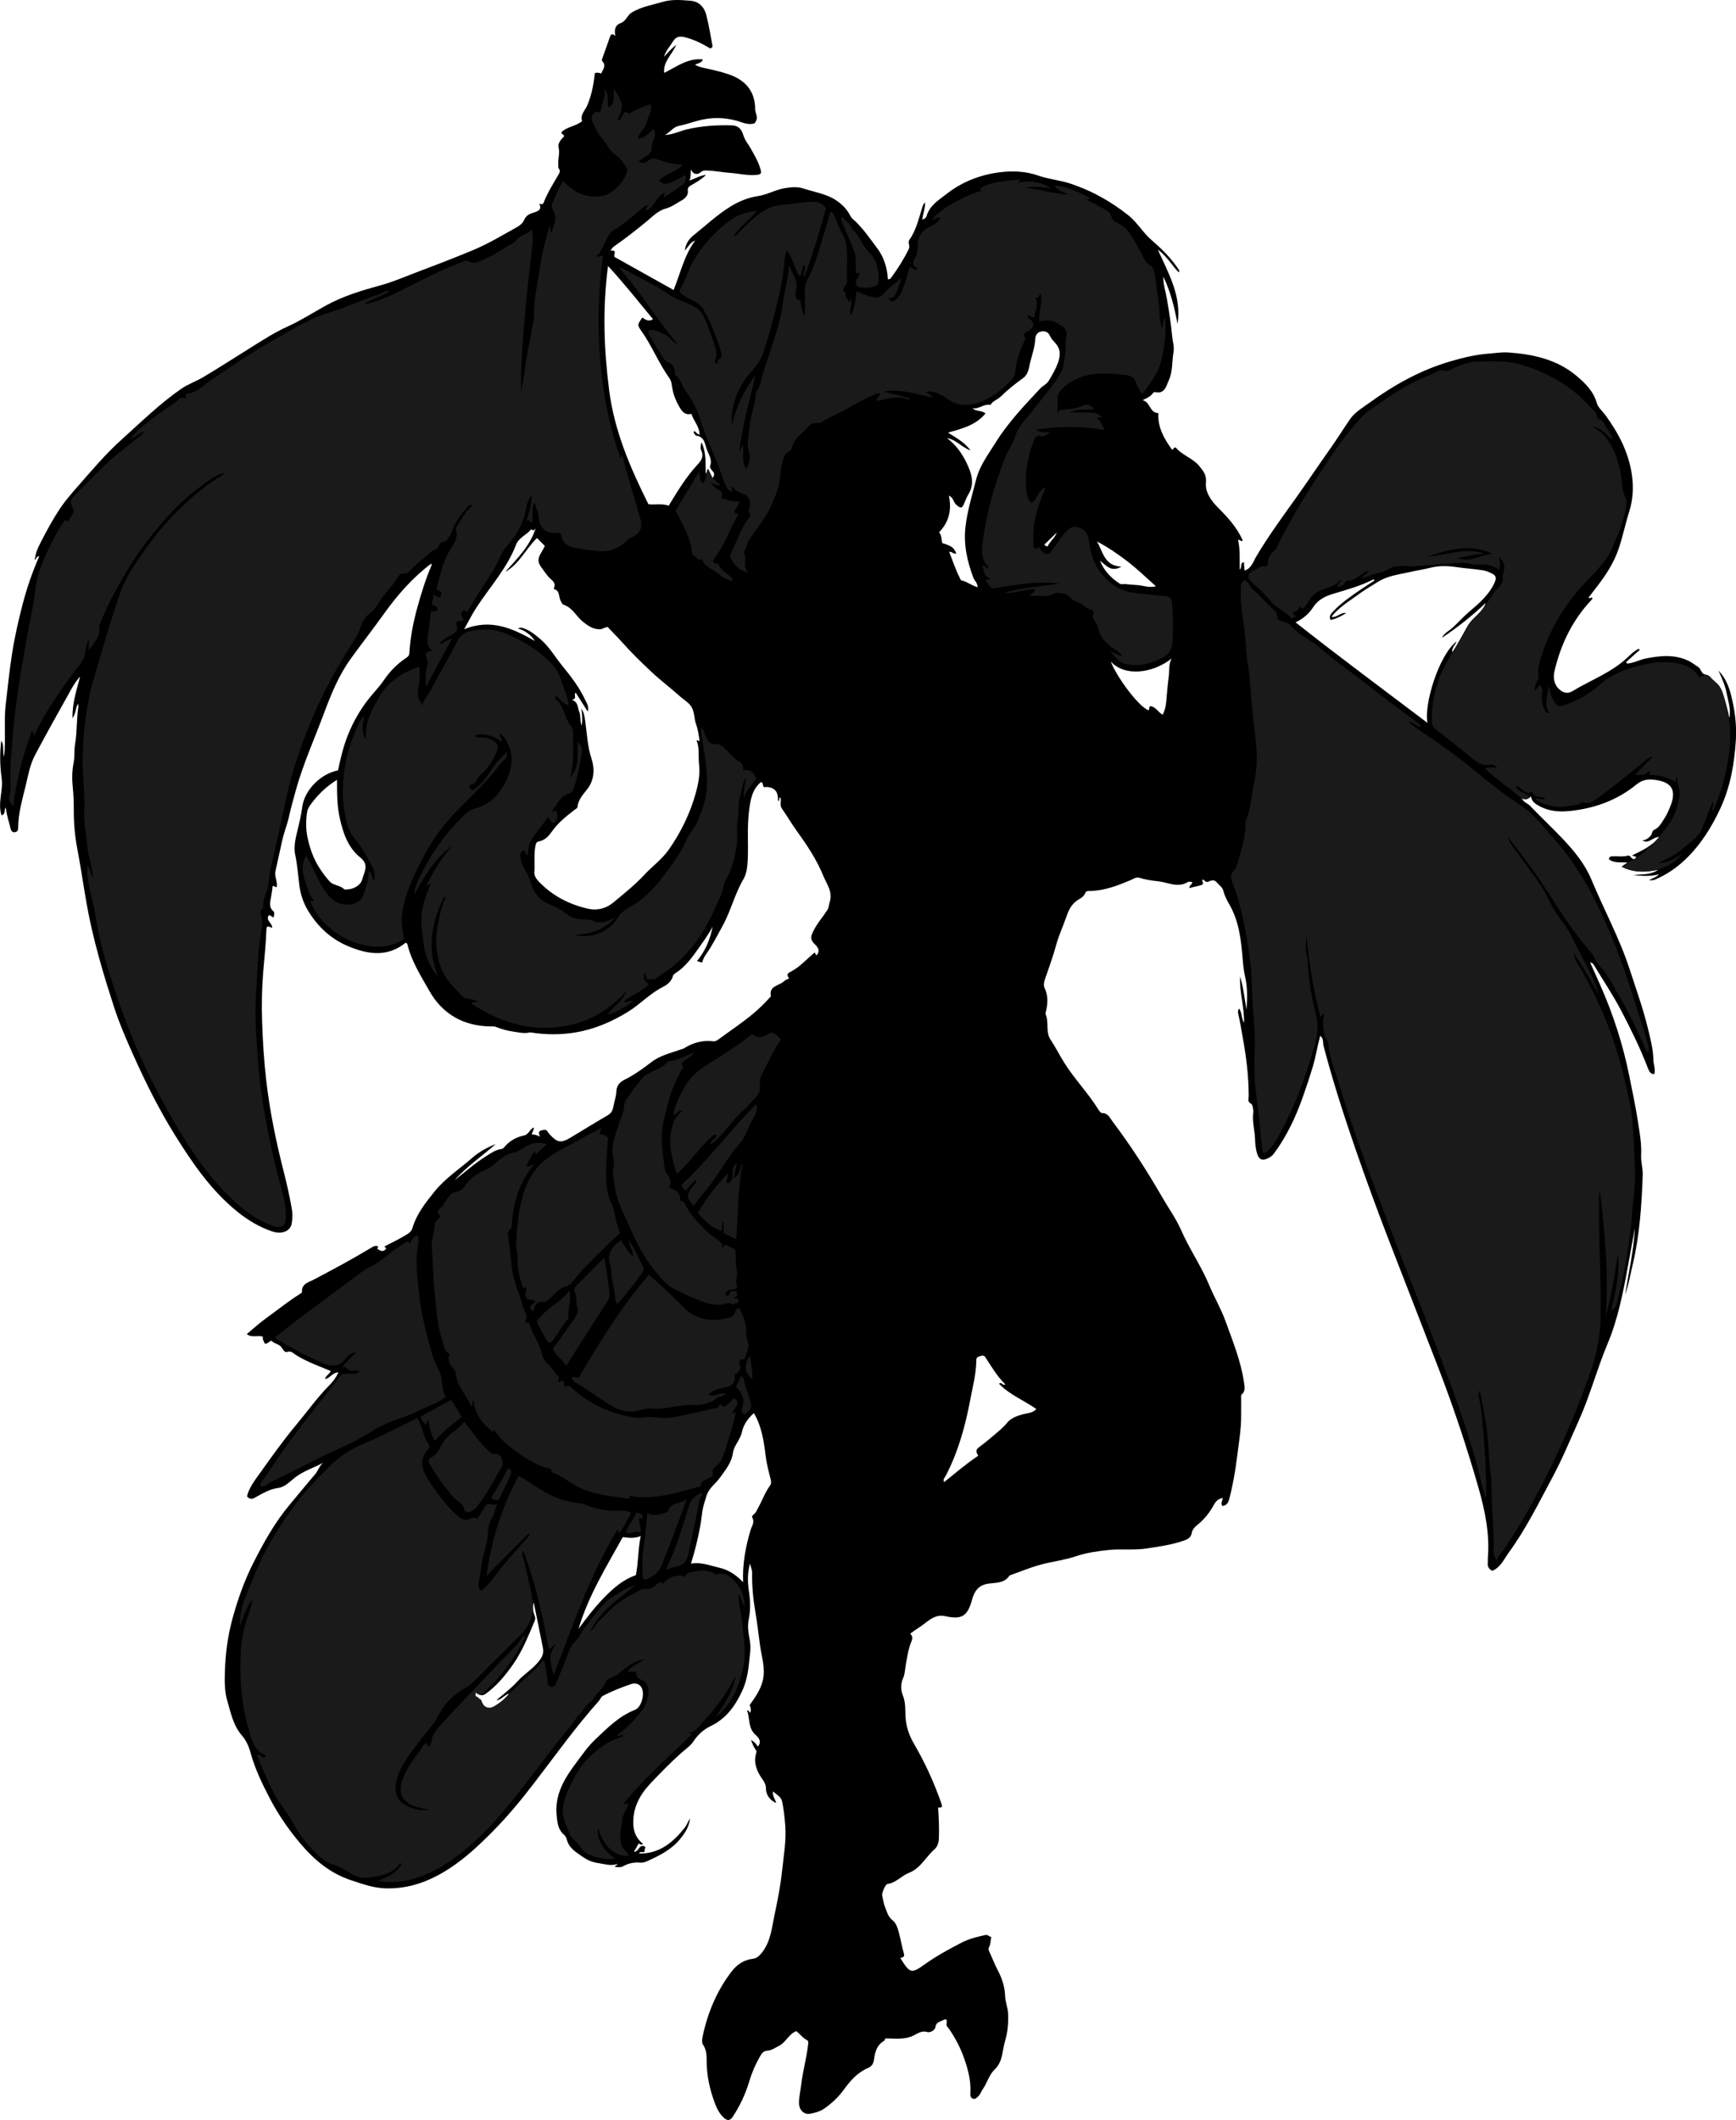 <?xml version="1.0" encoding="utf-8"?>
<!-- Generator: Adobe Illustrator 24.0.2, SVG Export Plug-In . SVG Version: 6.00 Build 0)  -->
<svg version="1.1" id="Layer_1" xmlns="http://www.w3.org/2000/svg" xmlns:xlink="http://www.w3.org/1999/xlink" x="0px" y="0px"
	 width="1153.97" height="1409.22" viewBox="0 0 1153.97 1409.22" style="enable-background:new 0 0 1153.97 1409.22;" xml:space="preserve">
<style type="text/css">
	.st0{fill:#1A1A1A;}
</style>
<g>
	<path d="M588.53,1355c-0.21,0.1-0.25,1.27-0.82,1.59c-4.81,2.75-6.08,7.38-6.71,12.33c-0.34,2.63-1.33,4.59-3.94,5.7
		c-6.97,2.95-11.74,8.38-16.08,14.36c-3.71,5.11-8.29,9.41-13.52,12.95c-2.6,1.76-5.7,2.44-8.69,3.1c-4.14,0.92-7.71-2.33-7.67-7.32
		c0.03-3.9,0.99-7.78,1.44-11.68c1.06-9.09,3.63-17.92,4.64-27.03c0.15-1.33,0.28-2.36-0.81-2.9c-2.89-1.41-4.64-4.16-7.08-5.93
		c-5.11,1.97-6.87,7.53-11.54,9.82c-2.62,1.29-4.9,3.08-8.06,3.24c-2.55,0.13-3.7,2.34-4.86,4.4c-2.83,5-5.09,10.27-6.71,15.73
		c-2.53,8.52-6.23,16.42-11.11,23.81c-1.69,2.56-3.59,2.74-6.04,0.42c-3.58-3.38-5.26-7.93-6.78-12.35
		c-2.5-7.26-4.08-14.71-4.42-22.54c-0.19-4.41,0.51-9.29-2.46-13.55c-1.01-1.44-0.51-4.28-0.06-6.34
		c3.37-15.46,9.45-29.77,19.13-42.36c3.49-4.53,8.03-7.66,13.99-8.37c2.4-0.28,4.04-1.61,5.75-3.68c6.28-7.63,6.92-17.03,8.82-25.98
		c2-9.41,3.88-18.9,4.88-28.45c1.06-10.15,2.95-20.3,2.15-30.58c-0.42-5.38-0.98-10.8-2.12-16.06c-0.63-2.87-3.59-4.43-6.07-6.51
		c-0.38,3.17,1.6,5.18,2.14,7.69c-3.7-1.51-6.77-5.2-6.74-9.35c0.02-2.79-1.17-4.78-2.54-6.71c-3.8-5.32-5.91-10.94-3.91-17.48
		c0.39-1.26-0.43-1.76-0.91-2.58c-1.04-1.78-1.92-3.66-2.58-5.69c1.99,0.89,3.32,2.37,4.46,4.27c3.11-3.26,0.24-6.26-1.38-7.68
		c-5.24-4.59-3.7-10.85-5.72-16.24c1.83-0.32,1.06,1.33,2.15,1.37c0.68-1.85,0.25-3.63-0.45-4.96c3.74-5.35,7.4-10.32,8.81-16.71
		c1.77-8.01-0.89-15.51-1.92-23.2c-1.01-7.62-1.92-15.27-3.21-22.84c-1.42-8.32-2.17-16.66-2.02-25.1c0.03-1.88-0.81-3.77-1.41-6.34
		c-1.78,6.57-1.65,12.34-0.71,18.46c0.93,6.09,1.15,12.64-0.11,18.61c-1.06,5-0.1,9.7,0.69,14.08c0.96,5.31-0.06,10.18-0.54,15.14
		c-0.62,6.44-1.86,12.81-4.71,18.86c-4.6,9.77-10.61,18.04-20.57,22.85c-4.87,2.35-8.71,5.79-11.68,10.31
		c-1.95,2.97-5.01,4.99-7.58,7.25c-7.5,6.61-14.44,13.76-21.25,21c-6.95,7.4-11.56,16.12-11.12,26.89c0.23,5.5,2.37,9.67,6.49,13.04
		c-1.02,0.77-2.04,0.28-2.92-0.36c-1.09,1.93-2.07,3.66-3.12,5.51c3.33,0.32,3.35-5.62,7.32-3.37c0.7,1.07-0.9,2.09-0.14,3.2
		c-1.05,0.96-2.58-0.13-3.59,0.78c-0.21,0.35-0.06,0.58,0.41,0.58c13.11,0.03,21.97-7.46,29.57-16.96c1.49-1.87,2.29-4.29,3.68-6.33
		c-0.53,5.46-3.46,9.89-6.79,13.89c-5.8,6.96-13.75,10.93-21.88,14.55c-1.39,0.62-2.75,1.05-4.27,0.91
		c-4.03-0.35-7.89,0.33-11.41,2.35c-1.76,1.01-3.54,0.52-5.34,0.58c-0.53-1.46,1.26-0.53,1.32-2.02c-4.44,1.5-8.56-0.05-12.83-0.65
		c-3.98-0.56-7.15-2.04-10.26-4.21c-4.42-3.08-9.18-5.82-10.52-11.71c-0.24-1.05-0.97-2.17-1.79-2.88
		c-3.99-3.45-4.44-8.1-4.91-12.92c-1.33-13.84,5.28-24.66,13.09-35.01c3.95-5.23,7.68-10.78,12.41-15.23
		c8.06-7.6,15.87-15.7,26.6-19.88c4.62-1.8,6.98-11.76,3.84-15.55c-1.62-1.95-4-2.4-6.31-1.61c-6.33,2.16-12.54,4.6-18.51,7.66
		c-1.74,0.89-2.04,2.49-3.1,3.68c-15.64,17.48-29.19,36.6-43.47,55.16c-8.32,10.81-17.02,21.37-26.67,31.13
		c-9.08,9.19-18.38,18-29.24,25.06c-13.05,8.49-27.05,13.75-42.93,13.11c-7.81-0.32-15.01-2.96-22.28-5.35
		c-13.46-4.43-23.89-12.91-33.08-23.63c-8.17-9.53-15.22-19.75-20.97-30.73c-5.12-9.78-9.95-19.84-12.89-30.59
		c-1.14-4.18-2.86-8.01-5.64-11.22c-5.81-6.71-7.43-15.07-9.79-23.2c-1.82-6.28-1.76-12.92-1.58-19.08
		c0.35-11.84,1.85-23.72,5.03-35.36c3.49-12.79,7.88-25.24,13.81-36.97c6.99-13.82,14.53-27.42,24.66-39.38
		c5.52-6.52,10.86-13.19,16.45-19.67c1.88-2.19,2.78-5.44,5.26-7.66c-6.03,3.34-12.56,5.25-18.23,9.51
		c-3.49,2.63-6.85,6.56-11.36,7.15c-6.14,0.82-10.98,4-16.16,6.75c-1.54,0.82-3.22,0.84-4.75-1.15c1.43-5.89,5.29-10.77,8.8-15.69
		c7.6-10.63,15.17-21.34,23.54-31.36c7.48-8.95,14.24-18.52,22.48-26.85c2.33-2.36,4.35-5.03,5.95-8.43
		c-4.04-0.09-5.44,3.85-8.87,4.37c0.38-2.43,3.04-3.09,3.72-5.35c-4.91-2.03-9.9-3.92-14.73-6.16c-2.95-1.37-5.88-2.82-8.64-4.66
		c-1.48-0.98-3.03-2.82-5.74-1.8c-1.3,0.49-2.55-1.55-3.64-3.18c-1.35-2.03-4.87-2.31-6.59-4.27c-1.89,0.23-2.4,2.43-4.61,1.78
		c-0.2-1.33-1.61-2.52-1.06-4.44c-3.32-1.32-7.24,0.97-10.77-1.79c4.34-3.59,8.3-7.26,12.65-10.4c7.53-5.45,14.78-11.28,22.65-16.26
		c0.55-0.35,1.43-0.89,1.4-1.29c-0.37-5.51,4.45-6.5,7.71-8.21c12.88-6.75,25.68-13.62,38.13-21.14c0.91-0.55,1.86-1.3,3.15-1.3
		c1.65,0.01,2.22,0.32,0.97,1.78c2.04,1.49,4.07,2.7,6.06-0.11c-0.41-0.43-0.83-0.87-1.25-1.31c5.06-2.63,10.23-5.04,15.08-8.1
		c1.75-1.11,2.98-2.12,3.62-4.28c2.75-9.29,8.7-16.76,14.63-24.14c7.03-8.75,16.48-14.88,24.84-22.19
		c4.76-4.16,10.03-7.09,15.85-9.34c-9.09,8.04-19.28,14.81-27.32,24c7.01-5.54,13.68-11.49,21.29-16.21
		c3.02-1.87,5.97-4.01,9.57-4.48c1.2-0.16,1.74-0.78,2.28-1.43c3.41-4.1,7.96-6.57,12.93-7.6c3.35-0.7,3.74-4.16,6.55-5.34
		c0.16,1.86-1.06,2.95-1.38,4.55c1.7,0.15,3.4,0.39,5.44,1.55c-0.79-2.1-1.06-3.69,0.8-4.08c1.44-0.3,3.26-1.17,4.4,0.84
		c0.32,0.57,0.73,1.1,1.17,1.58c5.24,5.74,7.58,6.15,14.08,2.26c8.26-4.94,16.42-10.06,24.76-14.87c2.87-1.66,3.41-4.28,3.9-6.95
		c0.54-2.88,1.63-5.76,1.7-8.59c0.1-4.12,2.19-6.37,5.41-8c6.31-3.18,12.09-7.21,17.6-11.52c6.24-4.88,13.79-6.36,20.91-8.99
		c0.15-0.06,0.37,0.02,0.49-0.06c6.11-3.97,12.69-5.89,20.04-5c1.67,0.2,3.06-0.95,4.4-1.94c7.49-5.53,15.29-10.69,22.4-16.67
		c3.69-3.11,7.26-6.58,10.52-10.25c0.33-0.37,1.02-0.81,0.96-1.09c-1.43-7.1,5.56-6.87,8.7-9.94c0.89-0.87,2.24-1.26,3.4-1.89
		c-1.35-1.96-1.68-3.07,0.96-4.4c6-3.04,10.45-8.18,15.92-12.75c0.63-0.17,0.53,1.58,1.5,1.7c2.89-3.61-0.09-6.07-1.8-7.84
		c-2.74-2.83-1.97-5.03-0.58-7.94c2.52-5.24,6.4-9.53,9.51-14.36c0.98-1.53,0.85-3.32,1.39-4.82c2.48-6.93-1.9-12.25-4.15-17.8
		c-4.43-10.92-11.05-20.69-17.93-30.28c-3.41-4.75-6.38-9.84-9.72-14.67c-1.47-2.12-0.01-4.83-0.86-7.18
		c-1.39,0.33-0.11,1.94-1.5,2.52c-0.16-2.74-0.28-5.81-2.23-7.52c-1.88-1.64-4.71-2.19-7.12-1.79c-1.42-1.06-0.18-3.15-2.12-3.35
		c-6.01,5.01-7,12.01-7.92,19.5c-1.31,10.63-0.36,21.22-0.81,31.82c-0.19,4.6-0.68,9.43-2.92,13.25
		c-5.81,9.91-8.37,21.2-13.91,31.16c-3.56,6.41-6.82,13.02-11.11,18.99c-1.18,1.65-1.89,3.41-2.43,5.25
		c-1.11-0.34-2.2-0.67-3.38-1.04c5.52-6.66,8.74-14.36,10.4-22.82c-2.64,4.89-5.87,9.39-9.05,13.9
		c-4.44,6.29-8.93,12.67-15.64,16.94c-0.68,0.43-1.47,1.11-1.66,1.81c-0.97,3.7-3.82,5.92-6.8,7.42
		c-8.55,4.3-14.98,11.46-23.03,16.42c-10.82,6.67-22.26,11.61-34.82,13.74c-9.83,1.66-19.7,1.63-29.55,0.09
		c-0.33-0.05-0.69-0.13-0.99-0.05c-3.64,0.92-7.28-0.04-10.78-0.52c-3.96-0.55-7.95-1.63-11.75-3.17c-1.17-0.47-2.62-0.3-3.94-0.33
		c-17.92-0.33-31.69-8.35-40.38-23.73c-5.56-9.85-11.8-19.56-14.51-30.83c-0.1-0.41-0.65-0.72-1.05-1.15
		c-12.21,9.93-25.21,7.91-38.35,2.4c-11.56-4.85-20.29-13.07-26.67-23.68c-3.1-5.15-5.02-10.82-5.79-16.99
		c-0.83-6.64-1.28-13.34-2.69-19.93c-1.12-5.23,0.08-10.64,1.31-15.68c1.32-5.38,2.62-10.77,3.33-16.21
		c1.46-11.14,11.99-22.06,23.79-24.4c1.6-7.65,3.42-15.37,6.31-22.81c4.14-10.63,9.94-20.23,17.44-28.76
		c2.39-2.72,4.7-5.43,6.76-8.43c3.93-5.73,8.72-10.75,14.56-14.59c1.38-0.91,2.24-1.62,2.35-3.35c0.63-10.31,2.56-20.45,5.31-30.36
		c2.6-9.39,5.48-18.73,9.33-27.72c0.17-0.39,0.02-0.92,0.02-1.5c-12.49,9.36-22.55,20.91-31.49,33.38
		c-7.23,10.1-14.87,19.89-22.13,29.95c-7.88,10.9-13.01,23.4-17.65,35.89c-6.35,17.07-13.89,33.73-18.8,51.33
		c-1.75,6.26-3.45,12.53-4.89,18.89c-1.06,4.67-2.98,9.26-4.06,14.02c-1.58,6.99-3.08,14-4.64,20.99
		c-0.81,3.63,1.52,7.04,0.85,10.61c-1.09,0.38-1.46-0.92-2.72-0.68c-0.18,2.25-0.63,4.62-0.98,6.93c-0.5,3.32-1.92,7.01,1.55,9.98
		c0.89,0.76,0.26,2.54,0.17,3.82c-1.41,0.28-1.8-1.54-3.32-1.19c-2.31,3.45,2.57,5.14,2.2,8.25c-1.48-0.27-3.64-2.38-3.77,1.32
		c-0.34,9.72-1.43,19.4-2.2,29.08c-0.83,10.46-0.99,20.9-0.67,31.31c0.41,13.16,1.22,26.3,2.72,39.42
		c2.4,20.98,6.67,41.53,11.9,61.94c1.98,7.73,3.67,15.54,5.09,23.39c0.58,3.23,0.53,6.71,0.02,9.96c-0.82,5.27-6.58,7.59-13.07,5.39
		c-8.6-2.91-16.23-7.52-23.29-13.25c-17.38-14.1-29.76-32.26-41.4-50.95c-10.55-16.94-19.4-34.8-27.58-53.01
		c-4.74-10.56-9.33-21.22-12.89-32.17c-6.03-18.55-11.63-37.25-15.76-56.39c-3.48-16.13-5.5-32.48-8.59-48.66
		c-1.53-8-2.3-16.29-2.31-24.56c-0.01-5.44-0.12-10.86-0.69-16.33c-0.55-5.31-0.49-10.88,0.59-16.34c0.79-4,0.25-8.16,0.96-12.31
		c1.38-8.09,0.89-16.41,2.16-24.55c0.1-0.62-0.1-1.29-0.19-2.24c-1.83,2.84-1.23,6.24-3.7,9.65c-0.19-9.92,2.58-18.3,5.09-27.71
		c-3.72,4.04-5.64,8.03-7.78,11.81c-7.53,13.37-14.97,26.81-22.19,40.35c-3.31,6.21-4.52,13.22-6.14,20
		c-2.23,9.36-5.1,18.63-5.07,28.4c0.01,1.5-0.55,2.64-2.12,2.88c-1.56,0.24-2.45-0.61-2.85-2.12c-1.21-4.56-2.59-9.07-3.34-14.29
		c-1.31,1.73,0.24,4.33-2.77,5.24c-2.7-8.22,1.21-16.45,0.09-24.56c-1.14-8.31-1.34-16.62-0.28-24.99
		c2.26,2.97,0.56,6.53,1.88,10.57c1.31-12.04-0.21-23.27,1.07-34.47c1.3-11.4,2.48-22.8,4.26-34.15
		c1.74-11.13,4.24-22.08,7.07-32.96c2.82-10.81,6.45-21.35,11.01-31.69c-1.67,0-1.87,1.38-2.99,2.74c0.36-5.09,2.37-8.92,4.23-12.54
		c3.87-7.54,7.93-15.01,12.65-22.09c3.38-5.07,7.41-9.64,11.38-14.17c9.49-10.83,18.79-21.92,29.51-31.55
		c12.84-11.53,25.18-23.66,39.41-33.57c4.68-3.26,10.12-5.08,14.96-7.96c10.64-6.34,21.05-13.08,31.56-19.63
		c7.87-4.91,15.6-9.96,24.16-13.82c8.75-3.95,16.9-9.2,25.32-13.88c11.77-6.54,24.6-10.32,37.47-13.85
		c7.27-1.99,14.12-4.99,21.1-7.63c13.08-4.96,26.16-9.95,39.1-15.32c10.47-4.34,20.09-10.16,29.92-15.64
		c1.82-1.01,3.73-2.72,4.5-4.57c1.31-3.15,3.69-4.14,6.51-4.99c2.83-0.85,5.41-1.98,3.63-5.72c1.14-0.32,2.11,1.04,2.86-0.9
		c2.45-6.4,6.16-12.19,9.58-18.11c0.76-1.31,1.82-2.77,0.47-4.56c-0.51-0.68-0.3-1.92-0.36-2.91c-0.25-3.69,1.23-7.2,0.23-11.11
		c-0.68-2.67,1.69-5.42,3.63-7.25c0.04-1.62-1.87-1.16-1.71-2.85c3.58-3.7,9.38-3.76,13.77-7.37c-1.63-4.08,1.99-7.09,3.46-10.64
		c2.78-6.76,4.19-13.7,4.89-21.08c1.33-0.84,2.68-0.36,4.35,0.06c0.85-2.55,3.69-5,0.61-8.22c-0.52-0.55-0.04-1.5,0.26-2.32
		c1.69-4.58,3.23-9.21,4.89-13.81c0.53-1.45,1.32-2.69,3.58-0.58c-0.91-4.42,0.02-7.31,3.59-8.58c3.55-1.27,4.33-5.22,7.35-7.04
		c6.41-3.85,13.65-4.99,20.64-7.05c6-1.77,12.07-1.23,18.03-0.77c5.52,0.42,9.26,3.57,10.83,9.5c1.8,6.79,2.8,13.7,4.14,20.55
		c0.13,0.65-0.35,1.26-1.45,1.72c-5.17-3.04-10.67-5.99-16.92-7.46c-3.54-0.84-5.9-0.46-7.84,2.67c-2.1,3.39-4.85,6.4-6.05,10.38
		c2.3-2.55,4.5-5.15,8.16-8.02c-2.96,6.82-8.81,11.14-8.02,18.66c8.22-4.02,15.57-9.99,25.73-8.98c-0.99,2.76-3.39,2.37-5.2,3.6
		c3.5,1.89,7.25,2.31,10.8,3.15c4.93,1.15,9.9,2.36,14.48,4.33c9.37,4.04,14.67,11.37,14.65,21.83c0,2.53,1.71,4.74,0.91,7.25
		c-0.29,0.9-0.9,1.69-1.25,2.32c-4.55,1.45-8.36-0.78-12.23-1.79c-8.3-2.17-16.28-2.27-24.71-0.14c-4.52,1.14-8.92,2.78-13.5,3.66
		c-3.62,0.7-5.3,3.87-9.17,6.07c5.8-0.44,9.84-2.62,14.19-3.67c10.04-2.42,20.16-3.04,30.4-2.75c3.94,0.11,6.32,2.42,7.5,6.47
		c0.97,3.34,3.28,5.97,4.95,8.95c2.39,4.28,4.9,8.49,6.32,13.23c1.03,3.43,0.59,4.03-2.91,4.32c-5.66,0.47-11.17-0.94-16.76-1.34
		c-5.21-0.37-10.39-1.43-15.64-1.62c-1.49-0.06-2.85-0.13-4.41,1.23c-1.77,1.53-4.76,1.85-6.37-2.04c-0.38,2.84,0.2,5.18-1.04,7.43
		c3.63-1.02,6.64-3.24,11.1-3.73c-3.23,3.15-6.44,4.93-9.59,6.71c-1.75,0.99-2.8,1.7-2.51,4.1c0.32,2.72-1.89,4.92-3.89,6.02
		c-3.53,1.94-6.74,4.49-10.83,5.58c-5.19,1.39-8.9,5.45-12.92,8.74c-6.84,5.6-13.78,11.06-21.03,16.11
		c-1.06,0.74-2.02,1.62-2.62,3.2c4.96-0.73,1.29,2.7,2.7,4.19c12.51,7,25.46,14.24,39.12,21.88c4.55-11.26,7.08-23.1,14.32-32.83
		c-3.23,1.04-4.43,4-6.85,6.59c0.48-4.63,2.96-7.87,5.62-9.99c8.3-6.63,16.07-14.02,25.19-19.54c5.43-3.28,11.41-5.7,17.74-6.65
		c6.34-0.95,11.86-4.35,18.26-5.34c4.2-0.65,8.14-0.98,12.08,0.32c7.37,2.44,15.28,3.48,21.88,7.97c3.57,2.43,6.65,5.43,8.75,9.27
		c0.56,1.02,1.03,2.04,1.93,2.82c6.54,5.66,11.3,12.86,16.45,19.66c4.49,5.93,6.59,13.06,7.08,20.57c1.49,0.27,2.12-0.94,2.7-1.75
		c4.22-5.83,8.03-11.89,11.19-18.39c1.03-2.11-0.96-4.18,0.4-6.1c4.91-6.94,6.4-15.22,9.06-23.04c0.19-0.54,0.74-0.96,1.43-1.82
		c-0.08,4.14-1.41,7.65-2,11.43c1.63-0.42,2.61-1.26,2.92-2.34c2.06-7.11,8.21-10.72,13.38-14.77c10.33-8.07,22.5-12.75,35.43-14.34
		c8.42-1.04,17.07-0.72,25.43,2.22c7.04,2.48,14.64,3.05,21.76,5.45c1.22,0.41,2.45,0.88,3.66,1.32
		c12.35,4.52,23.62,11.13,33.89,19.17c3.9,3.05,7.26,7.21,10.47,11.16c2.3,2.83,4.85,5.2,7.57,7.59c6.08,5.34,11.7,11.2,16.17,18.04
		c0.3,0.47,0.37,0.88-0.16,1.59c-4.6-4.6-7.62-10.59-13.9-15.12c7.44,16.33,15.99,31.48,13.1,49.45
		c-1.94-10.82-4.62-21.42-9.39-31.43c-0.21,4.96,1.48,9.61,2.28,14.4c1.42,8.39,2.81,16.77,3.56,25.27
		c0.31,3.46,1.52,6.82,0.9,10.41c-1.09,6.26-0.44,12.89-3.13,18.78c-1.74,3.8-2.6,9.3-9.15,7.85c-0.83-0.18-1.44,0.73-1.95,1.34
		c-1.41,1.7-3.33,2.63-6.35,3.99c5.44,1.49,4.56,8.48,10.5,8.63c-0.53,9.73,4,17.19,9.12,24.35c1.17-0.26,0.73-1.74,2.55-1.42
		c3.94,5.04,11.17,6.86,15.62,12.37c2.64,3.27,4.85,5.8,4.34,11.08c-0.59,6.13,3.41,11.83,8.09,16.51
		c6.27,6.26,12.25,12.84,16.06,21.02c0.13,0.27,0.08,0.62,0.13,1.02c-1.05,0.66-1.45-0.95-2.96-0.62
		c1.58,6.39,0.95,12.91,1.17,19.73c1.85-1.42-0.22-4.44,2.73-4.97c0.14,1.76,0.29,3.53,0.46,5.61c4.7-1.56,5.74-5.94,7.7-9.26
		c7.82-13.24,16.87-25.62,25.8-38.1c7.89-11.02,15.39-22.31,23.22-33.37c4.62-6.52,8.84-13.3,13.36-19.88
		c3.2-4.65,8.25-7.57,12.74-10.82c16.6-12.04,34.35-21.96,54.2-27.71c8.32-2.41,16.65-4.47,25.39-5.09
		c4.26-0.3,8.54-1.06,12.81-0.76c16.54,1.15,32.45,4.59,45.51,15.62c5.75,4.85,11.23,10.18,13.39,17.97
		c0.82,2.98,3.51,5.08,5.35,7.57c8.97,12.09,15.87,25.26,18,40.22c1.13,7.9,0.82,16.11-1.68,24.04c-2.64,8.37-4.38,17.04-7.22,25.33
		c-3.3,9.64-8.95,18.08-15.24,26.07c-1.59,2.03-3.14,4.09-4.62,6.04c0.84,1.56,1.9-1.08,2.51,0.69c-0.03,0.07-0.08,0.37-0.25,0.56
		c-12.87,13.45-20.69,29.63-24.93,47.53c-0.88,3.72-0.72,8.3,2.54,11.67c2.72,2.82,5.93,3.91,9.28,1.88
		c12.4-7.51,26.33-12.51,37.06-22.8c2.09-2,4.36-4.17,7.1-5.44c0.23,0.26,0.46,0.52,0.68,0.77c-3.04,2.7-6.08,5.39-9.12,8.09
		c0.23,0.33,0.47,0.66,0.7,1c4.27-0.26,8.07-2.5,12.22-3.34c9.64-1.95,19.12-2.93,28.44,1.41c2.4,1.12,4.37,2.79,6.54,4.16
		c2.16,1.35,1.84,4.69,5.13,5.11c2.83,0.36,4.19,3.47,6.47,5.1c3.84,2.75,4.99,7.55,6.16,11.92c1.04,3.9,2.38,7.76,2.93,11.81
		c1.32-5.54-0.67-10.78-1.63-16.06c-0.97-5.39-3.28-10.43-5.54-15.45c4.68,4.69,7.01,10.71,8.52,16.81
		c2.38,9.58,3.69,19.46,3.06,29.33c-0.99,15.53-3.53,30.76-10.16,45.13c-5.97,12.94-13.4,24.8-23.75,34.59
		c-5.81,5.5-12.47,9.97-19.92,13.12c-1.2,0.51-2.2,0.35-3.88,0.4c2.34-1.53,4.69-1.81,6.55-3.97c-5.85,1.56-11.35,1.09-16.87,0.57
		c5.21-0.87,10.79,0.17,16.27-3.46c-8.57,1.33-16.32,2-24.19-2.14c1.38-0.97,2.43-1.71,3.91-2.75c-4.67-0.47-8.97,0.63-12.4-2.3
		c0.24-1.65,1.28-1.82,2.48-1.88c3.3-0.17,6.66,0.49,9.91-0.38c1.6-0.43,2.03,0.84,2.79,1.54c1.49,1.39,2.32,0.61,3.13-0.74
		c-0.77-0.26-1.52-0.52-2.89-0.99c6.79-3.25,13.17-6.33,18.28-12.27c-4.42-0.27-7.07,5.05-11.49,2.17c2.51,0.06,4.11-1.44,5.66-3.08
		c1.12-1.19,0.48-3.15,2.75-4.13c2.04-0.88,3.71-3.12,5.06-5.3c1.21-1.95,2.51-3.84,3.42-5.94c0.9-2.08,1.89-4.09,2.59-6.3
		c3.53-11.11-2.85-14.43-11.68-15.48c-4.15-0.5-7.85,0.04-11.79,3.27c-10.6,8.68-23.15,14.05-36.66,16.45
		c-9.53,1.69-19.26,2.66-28.34-2.53c-2.38-1.36-4.44-2.8-5.01-6.18c-1.77,2.21-3.77,2.48-6.32,0.36c0.88,3.67,3.88,4.05,5.56,5.8
		c7.16,7.45,14.7,14.53,21.81,22.02c7.69,8.1,14.91,16.92,19.16,27.15c8.28,19.95,18.68,38.96,25.41,59.62
		c4.18,12.84,8.77,25.55,11.98,38.67c1.74,7.12,3.67,14.24,3.81,21.69c0.06,3.07,1.6,6.07,0.54,9.37c-2.72,0-3.54-2.27-4.24-4.1
		c-4.92-12.84-10.95-25.15-17.29-37.32c-5.65-10.87-12.49-21.02-18.79-31.49c-0.4-0.66-1.17-1.1-2.28-1.37
		c2.16,4.83,4.32,9.66,6.47,14.49c8.76,19.7,15.39,40.05,19.62,61.23c1.98,9.91,4.1,19.81,5.64,29.77
		c1.15,7.43,2.58,14.97,2.18,22.56c-0.24,4.53,1.21,8.84,1.06,13.31c-0.7,20.2-2.06,40.3-6.78,60.08
		c-1.54,6.46-2.63,13.03-4.88,19.34c2.29-14.74,5.74-29.31,6.42-44.27c-1.45,8.71-3.14,17.37-4.72,26.06
		c-3.16,17.33-6.6,34.76-13.4,50.92c-7.02,16.68-11.57,34.2-18.96,50.68c-5.74,12.81-11.09,25.82-17.72,38.19
		c-9.1,16.97-17.6,34.31-28.99,49.94c-3.19,4.37-5.41,9.81-10.93,12.16c-2.26-1.13-3.31-2.76-3.04-5.22c0.11-0.99-0.06-2,0.03-3
		c1.39-16.33-1.9-32.02-6.37-47.58c-7.64-26.61-16.38-52.83-26.33-78.67c-10.94-28.4-22.05-56.73-33.02-85.12
		c-7.85-20.33-15.36-40.8-22.47-61.42c-7.76-22.47-15-45.06-21.04-68.06c-0.54-2.05,0.29-4.75-2.19-6.58
		c-1.91,6.93-2.92,13.87-4.94,20.58c-2.02,6.71-4.22,13.34-6.55,19.94c-4.75,13.45-10.74,26.26-19.29,37.77
		c-1.59,2.13-3.87,3.3-6.13,3.91c-1.98,0.54-3.83-0.56-4.73-3.05c-1.26-3.46-1.56-7.17-1.68-10.58c-0.2-5.8-1.94-11.48-1.2-17.29
		c0.29-2.27-0.53-5.67-1.2-5.98c-2.88-1.33-1.79-3.5-1.8-5.3c-0.03-12.87-1.55-25.55-3.85-38.2c-0.99-5.45-1.8-10.94-3.11-16.33
		c-0.26-1.07-0.32-2.29,0.47-3.6c2.32,2.65,1.29,6.33,3.4,9.5c0.2-10.67-3.18-20.52-2.62-30.71c2.2,7.19,2.97,14.64,4.24,22.02
		c0.5-7.28,0.78-14.52-0.88-21.75c-0.88-3.81-1.34-7.75-1.65-11.65c-1.03-12.93-2.4-25.72-9.23-37.24c-1.57-2.64-2.88-5.55-3.67-8.5
		c-0.68-2.56-2.79-3.61-4.19-5.38c-1.66-2.09-3.62-1.66-5.76-0.59c-1.51,0.75-2.53-0.87-3.6-1.57c-1.22,1.31,0.8,1.89-0.18,3.39
		c-2.35,1.2-5.6,1.33-8.7,2.46c-0.43-2,1.97-2.31,1.72-4.13c-0.94,0-2.14-0.38-2.84,0.06c-6.76,4.21-13.4,0.08-19.96-0.53
		c-4.06-0.38-8.35-1.07-12.43-2.33c-1.97-0.61-4.02,0.93-5.98,1.74c-8.61,3.57-17.28,6.99-26.81,7.04c-1.23,0.01-2.58,0.09-3,1.28
		c-0.85,2.45-2.91,3.47-4.84,4.67c-4.12,2.56-6.11,6.5-7.63,10.93c-2.15,6.31-5.08,12.39-6.81,18.8c-2.13,7.89-4.97,15.51-7.6,23.22
		c-0.67,1.98-0.95,4.02-0.1,5.81c2.48,5.24,2.03,10.51,0.71,15.88c-0.12,0.48-0.25,1.07-0.07,1.48c2.34,5.36-0.23,11.58,3.28,16.85
		c3.25,4.87,5.87,10.14,8.99,15.13c6.85,11,15.99,20.27,22.78,31.28c0.59,0.95,1.63,2.35,2.43,2.33c3.97-0.1,5.25,3.31,6.93,5.53
		c12.23,16.15,23.16,33.21,33.26,50.73c4.12,7.15,9.02,13.92,12.36,21.53c5.5,12.56,13.38,23.87,18.67,36.59
		c3.35,8.06,7.94,15.8,10.85,23.92c4.75,13.26,10.22,26.46,12.26,40.57c0.38,2.65,1.31,5.85-1.55,8.23
		c-0.53,0.44-0.29,1.89-0.3,2.88c-0.03,3.67-0.03,7.33-0.01,11c0.05,9.57-1.65,18.95-2.83,28.41c-1.15,9.26-2.77,18.38-5.15,27.39
		c-0.65,2.45-1.86,4.06-4.44,4.42c-1.43-1.81-0.01-3.44,0.26-5.29c-2.94,0.4-4.57,1.95-5.98,4.54c-2.86,5.22-6.56,9.91-11.31,13.58
		c-1.68,1.3-3.08,3.23-3.3,4.72c-0.54,3.56-2.88,4.62-5.53,5.52c-8.06,2.76-16.43,3.96-24.85,5.2c-8.47,1.25-16.93,0.06-25.3,0.99
		c-7.24,0.8-14.49,1.79-21.54,4.19c-6.43,2.19-13.29,3.15-19.95,4.68c-8.27,1.9-16.08,5.2-24.04,8.05
		c-3.39,5.34-9.24,4.7-14.27,5.46c-6.55,0.99-9.18,5.25-10.69,10.77c-2.96,10.82-6.83,13.3-17.75,10.82
		c-5.49-1.25-9.57,1.57-13.38,4.62c-3.08,2.46-6.53,4.34-9.92,7.05c1.35,1.36,1.81,2.78,0.87,4.94c-2.21,5.08-2.86,10.65-3.88,16.08
		c-0.51,2.73-0.5,5.68-1.59,8.14c-1.81,4.07-1.84,8.07-0.27,11.94c1.8,4.46,1.51,9.12,1.71,13.64c0.3,6.79,2.38,12.8,5.72,18.52
		c7.26,12.44,13.2,25.49,17.97,39.07c1.05,3,0.78,3.25-2,3.23c0.46,6.88,0.78,13.75,0.51,20.66c-0.11,2.84-1.11,5.54-2.91,7.1
		c-5.84,5.04-9.13,12.6-17.11,15.69c-4.84,1.88-8.46,6.62-14.16,7.32c-1.33,0.16-3.88,6.07-3.53,7.6c0.58,2.54,0.89,5.2,1.87,7.57
		c1.31,3.16,1.83,6.49,5.12,9.04c2.7,2.1,3.71,6.4,4.62,10.07c0.98,3.94,1.65,7.97,2.82,11.85c0.74,2.48-0.78,2.67-2.35,3.1
		c6.45,10.35,7.22,10.66,16.77,3.84c7.61-5.43,15.82-9.83,24.05-14.11c4.83-2.51,10.3-3.84,15.69-5.02
		c1.69-0.37,2.57,1.15,3.99,1.32c-0.6,2.45-0.38,4.74-1.52,6.73c-0.66,1.15-0.26,2.12,0.28,3.25c1.89,3.98,3.4,8.15,5.46,12.03
		c2.89,5.44,4.72,11.03,4.94,17.27c0.14,4.04,1.9,7.87,2.02,12.07c0.17,6.06-0.26,11.91-2.04,17.73c-0.99,3.26-1.33,6.71-2.13,10.03
		c-0.81,3.37-2.13,6.4-4.78,8.94c-3.83,3.69-5.05,9.11-8.09,13.38c-1.03,1.45-1.46,3.28-2.89,4.53c-1.01,0.88-1.88,2.05-3.41,1.53
		c-1.74-0.59-1.88-2.09-1.78-3.64c0.52-8.03-1.5-15.63-4.09-23.07c-2.48-7.11-5.97-13.76-10.27-19.96c-0.6-0.87-1.6-1.33-1.44-2.89
		c0.37-3.56-0.01-3.75-3.03-2.32c-1.84,0.87-3.95,1.25-4.35,4.1c-0.37,2.69-3.88,3.93-5.29,3.49c-3.97-1.22-6.6,1-9.53,2.41
		C601.18,1355.94,595.16,1355.07,588.53,1355z M356.03,351.25c-0.94,1.03-1.49,2-2.87,0.49c-2.98,3.89-8.25,5.42-10.19,10.5
		c-5.92,15.49-17.16,27.7-26.08,41.32c-2.96,4.53-5.31,9.19-8.36,14.72c17.84-7.32,32.55-0.45,47.02,7.82
		c-2.77-4.22-6.4-6.9-11.36-8.37c1.4-0.52,2.37-0.58,3.33-0.28c4.47,1.4,7.97,4.28,11.5,7.25c6.03,5.07,9.86,11.89,14.74,17.87
		c5.69,6.97,11.19,14.11,15.05,22.3c1.12,2.39,2.87,4.8,1.86,8.11c-2.76-4.33-5.36-8.42-7.98-12.53c-1.69,1.41,1.34,4.01-2.53,4.73
		c4.5,1.66,3.67,5.31,4.87,7.98c1.19,2.64,0.21,5.72,1.71,9.21c0.54-4.46,0.25-7.92-0.32-11.4c1.76,2.53,2.18,5.4,2.58,8.29
		c1.18,8.37,1.48,16.78,4.19,25.05c2.16,6.59,2.04,13.95-2.8,20.24c-2.75,3.57-6.04,6.93-6.5,11.84c-0.09,0.98-1.25,1.36-2.02,1.96
		c-5.35,4.23-10.76,8.33-14.78,14.09c-2.08,2.99-4.68,6.1-8.8,6.84c-1.55,0.28-2.02,1.29-2.32,2.76
		c-1.21,5.91-0.37,11.91-0.77,17.86c-0.14,2,1.13,4.2,2.85,6.01c9.11,9.55,20.3,15.33,32.98,18.18c5.82,1.31,11.74-0.15,16.29-3.89
		c7.26-5.97,14.62-11.86,21.08-18.78c5.23-5.6,11.66-10.27,16.01-16.45c8.07-11.49,14.31-24.14,18.08-37.78
		c1.7-6.16,2.96-12.73,2.2-18.94c-0.67-5.45,0.45-11.01-1.67-16.05c1.04-0.58,1.05,0.93,2,0.1c-0.64-3.55-1.03-7.44-2.29-10.79
		c-1.53-4.08-0.8-8.68-3.66-12.45c-1.98-2.62-4.72-4.07-7.03-6.14c-6.11-5.48-12.7-10.44-18.7-16.03
		c-6.94-6.47-13.74-13.13-20.04-20.22c-3.18-3.58-6.56-6.84-9.36-9.86c-2.3,0.23-3.48,1.5-5.29,1.49
		c-4.58-0.02-7.94-2.39-11.31-5.13c-4.37-3.55-6.76-9.31-12.69-11.16c-0.87-0.27-1.48-1.7-2.01-2.69c-1.41-2.61-0.25-6.7-4.45-7.73
		c-0.04-0.01-0.02-0.63,0.11-0.91c1.2-2.69-0.53-4.35-2.24-5.81c-2.3-1.97-3.8-4.57-5.6-6.89c-3.42-4.42-3.2-6.84-0.12-11.59
		c0.69-1.06,1.18-2.26,1.83-3.51c-1.91-1.91-3.66-3.66-5.24-5.24c-7.48,7.29-11.73,17.32-21.14,22.57
		C343.77,371.35,352.3,362.95,356.03,351.25z M987.63,400.79c-9.1,8.58-18.77,16.34-29.16,23.19c1.69-3.31,5.02-4.75,7.55-7.12
		c3.59-3.36,6.84-7.04,10.64-10.26c6.48-5.48,13.14-11.14,16.82-19.3c1.33-2.95,1.09-4.77-1.95-6.16c-1.78-0.82-3.43-1.64-5.47-1.98
		c-6-0.98-12.09-1.31-18.05-2.2c-5.86-0.87-11.48-0.97-17.09,0.43c-4.6,1.15-9.26,1.85-13.87,2.88c-7.13,1.59-14.51,2.43-20.91,6.39
		c-4.58,2.83-9.24,5.56-13.55,8.75c-6.04,4.47-12.66,8.29-17.55,14.62c3.74,0.82,5.91-3.24,9.85-2.49
		c-3.55,2.22-6.82,3.77-10.42,4.61c-1.19-2.48,0.01-3.87,1.46-5.43c5.31-5.71,11.67-10.09,18.03-14.46
		c3.16-2.17,6.41-4.21,9.63-6.31c-0.16-0.3-0.33-0.6-0.49-0.9c-8.99,4.73-18.77,7.13-28.34,10.14c-4.7,1.47-9.06,4.2-11.48,7.91
		c-3.14,4.82-6.91,8.18-12.09,10.59c28.73,22.71,58.03,44.39,87.72,66.86c-2.57-12.27,7.69-45.41,19.34-54.15
		c-0.92,2.56-3.35,3.97-2.92,7.18c4.29-5.92,6.98-11.89,10.25-17.51C978.88,410.4,985.41,407.34,987.63,400.79z M404.17,176.81
		c-3.73,28.38-2.72,55.51,0.76,82.68c3.46,26.95,13.96,51.38,26.1,75.69c4.05,0.58,8.76-0.71,13.45,1
		c5.82-9.59,11.64-19.24,19.37-27.56c2.34-2.51,4.16-5.28,2.29-9.19c-0.69-1.43-0.43-3.59,0.18-5.41c3.12,6.5,2.69,13.5,2.76,20.71
		c1.39-0.97,0.47-2.26,1.42-2.86c1.52,1.73,2.2,3.94,3.13,6.45c1.52-3.49,1.41-3.4-0.29-5.56c-0.65-0.83-1.71-1.94-1.28-3.1
		c1.47-3.98-0.79-7.19-2.09-10.52c-1.45-3.72-1.39-8.71-7.01-9.5c-0.65-0.09-1.22-1.09-1.71-1.75c-0.31-0.42-0.1-0.93,0.23-1.32
		c1.25,0.47,1.73,2.04,3.55,2.29c-0.08-5.28-3.83-8.9-5.45-13.72c-4.1,0.99-6.08-1.39-7.89-4.48c-2.25-3.83-3.88-7.8-4.73-12.17
		c-0.46-2.37-0.5-5-1.94-7c-7.05-9.82-11.46-21.19-18.41-31.08c-3.11-4.42-3.02-4.48,0.35-9.32c2.07,1.5,4.33,2.85,7.12,1.12
		C424.43,200.53,415.12,188.68,404.17,176.81z M493.99,1051.73c-0.53-12.14,1.62-23.44,4.92-34.61c0.77-2.61,2.93-5.17,1.18-8.3
		c-0.53-0.96,0.54-1.85,1.29-2.48c1.33-1.11,1.82-2.71,2.62-4.14c2.71-4.85,4.55-10.16,7.86-14.71c0.76-1.05,0.91-2.3,0.46-4.02
		c-1.34-5.19-2.71-10.4-3.37-15.76c-1.22-9.81-2.64-19.61-7.81-28.35c-3.84,3.37-6.77,7.35-7.91,12.4c-0.33,1.47-0.9,2.8-1.52,4.12
		c-1.52,3.23-4.01,6.3-4.47,9.66c-0.95,6.96-5.13,11.77-8.95,17.07c-2.86,3.96-7.19,6.61-8.74,11.93c-0.99,3.39-2.17,6.62-2.7,10.21
		c-0.48,3.22-0.77,6.48-1.37,9.7c-1.55,8.27-3.49,16.44-6.17,24.94c6.82-1.2,12.64,1.32,18.69,2.68
		C484.26,1043.46,489.22,1046.81,493.99,1051.73z M649.87,390.34c-0.09-3.05-2.14-4.34-2.87-6.32c-4.06-10.94-6.6-21.93-5.21-33.89
		c1.25-10.79,4.45-21,7.08-31.39c2.32-9.19,8.07-16.71,12.92-24.52c8.26-13.29,19.07-24.65,29.75-36.05
		c1.77-1.89,4.24-2.71,5.72-5.24c2.16-3.68,4.36-7.35,5.83-11.31c1.71-4.6,2.33-9.23-1.55-13.54c-1.24-1.38-2.75-2.85-3.53-4.67
		c-1.18-2.75-3.3-3.56-6.03-3.03c-2.67,0.52-3.75,2.86-3.83,4.97c-0.22,5.32-2.05,10.25-3.3,15.29c-0.91,3.68-1.16,8.03-4.57,10.53
		c-5.31,3.88-10.48,7.9-15.15,12.52c-2.07,2.05-5.22,2.73-6.71,5.47c-4.29-0.95-7.45,2.84-12,2.31c2.68,2.28,5.94,1.04,8.68,3.37
		c-6.45,7.84-15.63,10.12-24.93,12.71c5.38,3.63,10.92,6.19,14.89,11.85c-5.93-2.15-9.64-7.3-15.53-8.15
		c5.82,4.39,9.96,10.15,12.94,16.38c3.07,6.41,5.68,13.45,1.47,20.57c-1.17,1.98-2.09,4.02-2.9,6.13c-1.44,3.76-2.45,3.85-5.52,1.09
		c-1.83-1.64-1.68-4.67-4.77-5.97c1.94,9.39,0.18,17.49-6.52,24.36c1.74,2.09,1.66,4.77,2.05,7.18c6.45,1.97,7.63,2.85,9.4,6.95
		c-1.75,0.64-2.77-1.38-4.73-1.13c2.24,5.79,4.16,11.59,6.92,17.09c0.38,0.75,0.61,1.78,1.37,1.94
		C642.89,386.64,645.82,389.23,649.87,390.34z M650.26,967.67c-1.27-2.08-1.97-3.78,0.24-5.42c3.28-2.43,6.45-5.02,9.55-7.67
		c3.27-2.8,6.59-5.35,9.44-8.84c3.27-4.01,9.11-5.42,14.41-6.49c1.96-0.4,3.56-1.05,4.97-2.65c-8.33-5.81-17.77-9.44-24.73-16.74
		c1.75-1.67,2.29,1.61,4.13,0.38c-5.52-5.37-9.22-11.87-13.3-18.09c-0.87-1.33-2.08-1.12-3.02-0.8c-1.25,0.43-2.98,0.6-2.98,2.68
		c-0.01,8.9-2.32,17.45-3.95,26.12c-3.32,17.67-8.03,34.86-16.39,50.91c-0.59,1.14-2.11,2.18-1.04,4.15
		C634.96,979.32,642,973.21,650.26,967.67z M224.03,518.38c-6.91,4.3-12.18,9.35-16.66,15.22c-1.36,1.78-2.84,3.84-3.18,5.95
		c-0.94,5.78-0.93,11.72,0.29,17.43c1.49,6.97,3.87,13.73,7.76,19.84c2.03,3.18,4.26,6.18,6.79,9c2.64,2.93,6.97,2.5,9.68,5.22
		c0.36,0.36,1.28,0.2,1.94,0.19c4.27-0.03,9.1-2.77,10.07-6.49c1.27-4.88,4.89-9.82-1.14-14.66c-8.15-6.54-11.4-15.92-13.66-25.89
		C224.02,535.87,224.03,527.54,224.03,518.38z M384.54,1082.79c5.2-7.1,10.54-14.11,16.73-20.49c6.26-6.45,12.82-12.31,21.39-15.22
		c1.76-8.57,1.39-17.11,3.24-26.03c-4.17,1.71-8,1.2-11.93,0.7C403.07,1041.49,391.09,1060.75,384.54,1082.79z M738.34,439.73
		c4.06,10.32,17.75,29.06,24.85,32.37c1.37-0.41,0.16-2.34,1.59-2.71c3.54,0.52,5.05,4,8.03,5.7c2.32-4.08,2.41-8.68,2.78-12.82
		c0.39-4.29,0.79-8.86,1.34-13c0.5-3.74-0.27-7.97,1.94-11.53C766.03,447.73,747.71,449.96,738.34,439.73z M354.76,1065.13
		c-0.65,2.26-0.63,4.42-0.09,6.76c0.39,1.65,1.71,3.32,0.75,5.58c-4.26,10.03-8.23,20.18-14.56,29.16
		c-5.14,7.3-10.78,14.11-18.13,19.37c-2.62,1.87-4.51,0.36-6.57-0.93c-0.39,1.79-0.26,3.41,1.79,4.01c0.96,0.28,1.65,0.3,2.09,1.57
		c1.53,4.45,4.62,5.84,8.46,3.56c3.39-2.02,6.76-4.25,9.94-8.47c-3.75,1.35-5.31,4.37-8.48,4.42c4.86-4.14,9.96-7.97,14.23-12.7
		c3.89-4.32,8.94-7.35,12.78-11.73c2.57-2.93,4.81-5.88,3.97-10.07C358.93,1085.48,356.84,1075.31,354.76,1065.13z M731.19,372.72
		c2.61,6.56,7.21,11.39,13.01,15.18c1.15,0.75,2.6,0.26,3.91,0.36c2.61,0.2,5.27,0.52,7.8,0.66c3.93,0.21,7.86,2.04,12.46,0.79
		c-6.5-5.81-12.32-11.46-18.79-16.43c-6.47-4.98-13.14-9.57-20.44-13.35c4.09,6.65,4.8,16.3,16.3,16.73
		C738.5,380.69,735.24,375.69,731.19,372.72z M696.38,363.2c1.56-3.41,4.92-5.81,6.09-9.17c-2.55,2.46-5.27,5.09-8.21,7.92
		C694.41,362.34,694.98,363.06,696.38,363.2z"/>
</g>
<g>
	<path class="st0" d="M58.07,575.77c2.93,1.79,1.08,5.23,3.76,6.95c-0.62-5.41-1.93-10.52-3.09-15.56
		c-0.82-3.56-0.92-7.19-1.38-10.68c-0.75-5.66-1.7-11.42-1.37-17.26c0.64-11.44-1.23-22.82-1.04-34.3
		c0.3-18.48,2.34-36.73,7.6-54.39c5.66-19.01,10.89-38.18,17.54-56.89c3.53-9.93,9.51-18.59,15.46-27.08
		c6.89-9.82,14.51-19.12,23.14-27.59c8.73-8.57,17.95-16.39,28.42-22.7c0.69-0.41,1.38-0.72,1.57-1.94
		c-5.92,1.68-10.35,5.54-15.06,8.88c-8.83,6.26-16.51,13.85-23.7,21.82c-10.86,12.04-20.32,25.19-28.4,39.28
		c-5.45,9.5-10.59,19.16-14.63,29.36c-0.37,0.92-0.95,1.76-0.82,2.78c0.82,6.4-3.21,10.59-7.07,15.88c0-2.99,0-5.11,0-7.23
		c-1.39,2.49-2.05,5.08-2.23,7.79c-0.45,6.73-5.57,10.95-9.07,15.81c-9.18,12.75-18.25,25.5-24.85,40.11
		c-1.3-0.82-0.25-2.37-1.62-3.16c-5.93,16.29-10.35,32.86-12.46,50.43c-1.92-2.19-3.36-4.58-2.46-7.02c0.92-2.5,0.85-4.91,0.71-7.32
		c-0.6-10.47,0.51-20.91,1.3-31.28c0.78-10.24,2.12-20.51,3.58-30.73c2.7-18.92,6.27-37.65,9.88-56.4
		c1.51-7.82,1.66-15.96,4.35-23.55c4.27-12.02,9.72-23.49,16.86-33.91c1.3-0.65,0.89,1.3,2.18,0.84c0.97-1.57,2.01-3.4,3.19-5.14
		c0.73-1.08,0.82-2,0.27-3.21c-2.29-5.04-2.12-5.96,1.71-9.84c5.27-5.33,10.65-10.56,15.89-15.92c8.23-8.43,17.72-15.38,26.81-22.8
		c1.04-0.84,2.08-1.67,2.8-2.92c-3.59,0.87-5.99,3.62-9.07,5.28c2.88-5.3,7.84-8.51,12.25-12.13c5.41-4.44,11.3-8.32,17.12-12.23
		c1.96-1.32,3.38-4.15,6.59-2.98c0.31,0.11,1.33-0.52,0.92-1.32c-0.56-1.09,0.2-1.84,0.83-1.89c6.38-0.5,10.37-5.33,15.14-8.52
		c12.47-8.35,24.76-16.99,37.8-24.43c13.47-7.68,26.68-16.37,41.47-20.94c11.55-3.58,22.41-8.68,33.84-12.37
		c1.81-0.59,3.24-2.34,6.01-1.77c-5.19,3.75-11.4,4.61-17.02,9.06c7.41-1.91,13.5-4.06,19.33-6.86
		c11.94-5.73,23.57-12.12,35.73-17.39c3.73-1.62,7.55-3.03,11.29-4.64c0.98-0.42,2.17-0.77,2.87-0.32
		c4.15,2.67,7.79,0.32,11.29-1.25c4.45-2,8.77-4.33,12.82-7.19c2.75-1.95,6.21-2.69,8.47-5.68c2.32-3.07,6.76-3.21,10.01-6.92
		c0.8,3.98,0.77,7.09,0.43,10.05c-1.41,12.22-2.88,24.43-4.05,36.69c-1.26,13.12-2.41,26.22-3.11,39.4
		c-0.39,7.27-0.55,14.49-0.38,21.77c0.69-5.04,1.99-10,2.49-15.01c0.88-8.65,3.17-17.02,4.43-25.58c0.5-3.39,1.64-6.77,1.59-10.14
		c-0.13-9.45,1.9-18.64,3.3-27.86c1.62-10.67,3.73-21.32,7.33-31.73c0.92,1.5,0.09,3.13,0.81,4.73c1.12-1.26,0.77-2.79,1.41-4.05
		c1.89-3.72,1.75-7.66-0.3-11.3c-1.1-1.96-0.77-3.39,0.15-5.31c2.16-4.54,3.72-9.37,6.82-13.71c6.95,7.87,15.41,11.4,25.77,9.99
		c6.68-0.91,16.04-10.57,16.79-17.46c0.13-1.15-3.52-5.65-4.48-6.84c-2.4-3-6.09-4.3-8.15-8.2c-2.2-4.16-6.31-7.47-8.25-12.1
		c-1.62-3.88-5.64-7.64,0.13-11.68c0.18,0.06,1.23,0.45,2.28,0.83c1.46-2.2,1.63-4.88,2.21-7.3c0.59-2.49,2-4.86,0.9-8.55
		c3.86,4.22,1.43,8.39,2.88,12.37c5.46-2.94,2.55-8.21,3.72-12.06c4.79,7.16,7.52,10.9,1.86,20.81c3.91-0.17,2.89-4.63,5.42-5.62
		c1.21-0.63,1.54,1.9,3.72,0.43c3.8-2.56,8.5-3.8,13.2-5.75c1.38,4.64-1.75,8.15-2.6,12.05c-0.85,3.92-4.69,6.52-5.92,10.94
		c4.92-0.24,7.26-3.88,10.28-6.48c3.46,4.43-1.57,7.97-0.98,12.39c0.57,4.26-5.14,6.34-8.76,9.14c2.8,1.99,4.8,0.75,6.33-0.44
		c2.29-1.79,4.24-1.59,6.84-0.69c5.08,1.75,10.27,3.37,16.31,3.28c-4.66,5.09-11.61,5.97-15.96,10.62
		c3.23,3.64,6.55,2.92,17.46-3.71c1.02,2.46,0.04,4.98-1.37,6.14c-3.92,3.21-8.35,5.8-12.6,8.65c-0.65-1.17,0.07-1.82,0.49-3.02
		c-6.32,2.42-6.66,10-12.46,11.91c-1.25-1.72,1.36-2.03,1-3.31c-0.48-0.37-0.9-0.3-1.35,0.04c-7.11,5.23-13.19,11.77-21.03,16.12
		c-4.26,2.36-4.97,7.52-7.39,11.33c-1.27,2-1.86,4.45-4.49,6.11c2.17,0.85,3.23-0.67,4.51-0.34c-6.29,47.42-2.21,96.89,11.81,134.63
		c0.28-0.53,0.56-1.07,0.88-1.67c0.2,0.27,0.44,0.44,0.49,0.66c3.29,13.74,7.74,27.15,11.55,40.74c1.92,6.85,0.27,10.22-6.32,13.31
		c-2.01,0.94-3.23,2.77-4.94,4.04c-4.8,3.6-10.01,5.28-16.12,4.72c-5.56-0.51-11.09-1.28-16.52-2.39c-4.47-0.91-8.02-3.53-8.7-8.65
		c-0.04-0.27-0.31-0.51-0.65-1.04c-1.31,0-2.8,0.05-4.28-0.01c-5.48-0.23-9.06-3.63-9.92-9.52c-0.26-1.77,0.08-3.56-0.9-5.29
		c-0.78-1.37-0.98-3.07-1.7-5.47c-2.63,4.52-0.67,8.85-1.67,12.79c-1.56,1.5-1.93-2.09-3.85-0.55c1.62-5.61,3.75-10.77,3.37-17.07
		c-1.96,2.89-3.04,5.58-3.3,7.34c-1.42,9.66-5.59,18.04-12.04,25.27c-2.31,2.59-4.18,5.3-5.55,8.54c-3.39,8.01-8.56,15.01-13.2,22.3
		c-2.97,4.68-5.77,9.47-8.73,14.35c-0.54-0.39-1.19-0.85-2.04-1.46c-1.51,1.47-2.96,2.71-0.85,5.04c1.07,1.19-0.2,2.55-1.29,2.29
		c-3.26-0.77-3.35,1.9-2.79,3.15c1.3,2.91-0.52,3.96-2.23,5.24c-2.97,2.23-6.89,3.15-9.27,7.04c3.09-0.66,4.88-3.11,8.42-3.71
		c-5.73,10.6-11.22,20.78-17.31,32.05c-0.02-5.55-0.78-9.93,0.98-14.12c0.79-1.89-0.04-3.42-0.5-5.05c-1.05-3.74-0.91-4,3.72-4.95
		c-4.42-3.52-3.18-7.69-2.57-12.26c0.58-4.37,1.19-8.8,1.51-13.57c1.15-1.25,5.15,1.66,4.38-2.92c-0.9-0.51-2.14-1.22-3.4-1.94
		c-0.71-2.28,1.88-3.86,0.42-6.48c2.02,0.87,3.22,1.39,4.31,1.86c0.99-0.07,1.04-0.81,1.24-1.41c0.96-2.75-1.85-2.79-3.31-4.5
		c3.09-8.67,4.2-18.26,9.77-26.5c2.39-3.54,5.02-7.61,3.47-12.59c-0.48-1.54,0.83-2.8,1.6-4c2.75-4.29,5.11-8.88,9.42-12.03
		c-1.76-1.51-2.41-0.04-3.09,0.66c-4.71,4.87-8.6,10.42-10.83,16.77c-1.06,3.02-3.44,6.38-4.99,6.51c-3.87,0.32-3.32,4.33-6.09,5.3
		c-3.28,1.15-5.39,4.28-8.17,6.23c-2.76,1.94-4.93,4.39-7.36,6.6c-1.69,1.54-3.02,3.62-5.83,3.09c-1.34-0.25-2.31,0.69-2.87,1.65
		c-4.14,7.11-10.53,12.6-14.48,19.75c-1.94,3.52-5.45,5-7.73,8.02c-2.92,3.87-3.31,8.61-5.93,12.7
		c-8.61,13.46-16.79,27.26-23.68,41.72c-10.1,21.23-17.98,43.26-23.05,66.26c-3.36,15.26-6.47,30.58-10.1,45.78
		c-1.34,5.59-1.05,11.56-3.16,16.74c-1.42,3.47-2.03,6.6-1.78,10.14c-3.78,1.5-1.09,4.06-0.92,6.12c0.4,5-0.58,9.97-1.36,14.75
		c-0.85,5.22-1.11,10.54-1.39,15.66c-0.79,14.56-2.13,29.17-1.24,43.78c0.77,12.65,1.43,25.34,3.08,37.89
		c2.74,20.86,6.87,41.48,12.26,61.84c2.13,8.04,4.56,16.05,4.6,24.49c0.03,6.55-2.71,8.43-8.91,6.19
		c-8.73-3.15-16.36-8.24-23.2-14.31c-11.5-10.23-21.34-22.03-29.83-34.84c-8.11-12.23-15.49-24.9-22.41-37.9
		c-13.09-24.57-23.32-50.21-31.7-76.67c-4.28-13.5-8.27-27.19-10.27-41.14c-1.42-9.91-5.03-19.32-5.63-29.31
		C57.99,579.12,58.07,577.62,58.07,575.77z"/>
	<path class="st0" d="M1067.32,875.46c2.1-27.6-0.36-54.95-3.73-83.22c-0.96,2.58-0.62,4.34-0.65,6.03
		c-0.37,24.77,1.32,49.5,1.16,74.28c-0.08,13.34-2.26,26.03-6.57,38.53c-6.06,17.57-12.89,34.81-20.74,51.66
		c-10.98,23.57-22.93,46.58-37.67,68.08c-1.38,2.02-3.53,3.41-4.19,6.45c-2.06-2.9-2.05-5.55-1.99-8.24
		c0.21-10.12-0.93-20.19-1.28-30.29c-0.22-6.41-0.03-12.92-0.8-19.3c-1.47-12.22-1.33-24.56-3.7-36.73
		c-1.14-5.89-1.92-11.85-3.6-18.41c-0.81,1.86-0.72,3.09-0.49,4.25c1.48,7.39,2.3,14.86,2.86,22.37
		c0.98,13.18,2.11,26.36,1.99,39.59c-0.01,1.6,0.32,3.24-0.47,5.3c-3.04-10.86-5.32-21.48-8.45-31.87
		c-7.99-26.51-17.83-52.35-27.76-78.17c-9.53-24.76-19.6-49.3-28.99-74.1c-11.46-30.28-22.98-60.56-32.33-91.59
		c-2.62-8.71-6.2-17.18-6.98-26.38c-0.16-1.87-1.64-3.03-2.18-4.83c-1.5-4.97-1.85-9.83-0.44-14.83c-1.83-0.13-1,1.39-2.63,1.91
		c-4.74-18.04-7.56-36.33-9.36-54.83c-0.09,4.75-0.82,9.42,0.42,14.23c0.97,3.76,0.56,7.83,1,11.78c0.98,8.64,2.47,17.23,4.68,25.52
		c2.17,8.11,1.43,15.55-0.78,23.21c-5.76,19.94-12.87,39.35-22.8,57.63c-2.1,3.86-4.27,7.77-7.54,10.86
		c-1.07,1.01-1.95,2.45-4.07,1.47c-0.23-4.36-1.09-8.83-1.44-13.42c-0.59-7.65-1.53-15.31-2.53-22.94
		c-0.59-4.53-1.17-9.15-1.28-13.76c-0.12-5.16-0.26-10.34,0.02-15.49c0.6-10.81-0.57-21.57-1.29-32.28
		c-0.66-9.87-0.4-19.8-1.77-29.61c-2.42-17.29-5.16-34.53-11.48-50.93c-1.44-3.74-1.82-6.85,1.46-9.67
		c0.36-0.31,0.73-0.74,0.85-1.18c2.73-9.66,6.27-19.15,6.18-29.39c0-0.5-0.14-1.07,0.06-1.49c3.55-7.7,3.61-16.17,5.43-24.25
		c2.29-10.18,2.45-20.6,1.11-30.63c-1.17-8.78-1.98-17.53-2.79-26.34c-0.77-8.47-1.01-17.02-2.67-25.43
		c-0.69-3.51-0.73-7.22-0.95-10.79c-0.61-9.86-2.62-19.53-3.32-29.35c-0.24-3.37,0.09-6.79,0.15-10.18
		c0.03-1.57,1.38-2.16,2.31-3.14c2.62,1.12,3.2,4.04,5.14,5.82c4.36,3.99,8.46,8.26,12.58,12.5c1.78,1.83,4.19,3.18,4.11,6.44
		c-0.05,1.9,2.27,2.35,3.71,2.79c1.77,0.53,3.58,1,4.75,2.37c5.8,6.8,14.23,10.13,20.76,15.93c10.44,9.26,22.12,16.9,32.98,25.61
		c10.06,8.07,20.58,15.57,30.92,23.29c0.95,0.71,1.8,1.47,2.58,2.71c-3.46,0.17-5.16-3.41-8.58-3.11c2.72,2.05,5.35,4.24,8.18,6.13
		c12.78,8.54,25.34,17.35,37.12,27.27c9.63,8.11,19.61,15.7,30.17,22.66c6.68,4.4,12.04,11,17.4,17.14
		c6.24,7.14,12.49,14.28,17.7,22.31c3.11,4.8,6.29,9.57,9,14.57c11.04,20.39,19.75,41.8,26.96,63.82
		c3.94,12.05,7.84,24.13,11.48,36.27c0.9,3.01,2.28,6.12,1.46,9.67c-1.76-1.6-2.42-3.68-3.25-5.56
		c-4.92-11.24-10.3-22.24-16.51-32.83c-3.96-6.75-7.44-13.82-12.92-19.59c-2.26-2.38-3-5.7-5.18-8.29
		c-5.57-6.63-10.98-13.44-15.89-20.56c-7.78-11.28-14.72-23.13-22.81-34.22c-5.45-7.48-10.77-15.05-16.8-22.11
		c1.37,4.56,4.7,7.96,7.32,11.67c7.23,10.28,15.55,20.1,20.65,31.44c3.82,8.49,10.48,14.66,14.39,22.81
		c4.02,8.4,8.63,16.52,12.78,24.86c2.14,4.29,3.84,8.8,5.18,13.48c-5.4-8.82-10.07-18.02-16.67-27.27c0.65,5.1,3.49,8.01,5.34,11.3
		c10.43,18.56,18.92,37.86,24.8,58.38c3.01,10.51,5.51,21.11,7.59,31.79c1.34,6.9,1.63,14.03,2.18,21.07
		c0.48,6.09,0.29,12.19,0.78,18.31c0.78,9.83-0.57,19.74-1.6,29.59c-0.44,4.25-0.48,8.52-1.04,12.8
		c-1.87,14.25-3.97,28.45-7.59,42.38c-0.57,2.2-1.03,4.44-1.55,6.66c-0.57,2.4-1.52,3.84-4.04,5.91
		c3.06-12.92,5.87-25.51,4.69-38.57C1073.51,847.41,1071.01,861.54,1067.32,875.46z"/>
	<path class="st0" d="M285.88,1203.16c-4.3-1.21-8.88-1.37-13.02-3.61c-5.72-3.09-7.66-8.16-5.94-14.38
		c2.33-8.42,7.45-15.17,12.6-21.89c1.26-1.65,1.84-3.96,4.1-4.8c0.25,0.73,0.51,1.49,0.77,2.27c1.8-0.45,2.27-2.22,2.4-3.34
		c0.57-4.79,3.62-7.86,6.61-11.21c11.36-12.75,23.42-24.84,35.07-37.31c6.64-7.1,14.14-13.43,19.55-21.73
		c1.76,1.6,0.22,2.51-0.14,3.24c-6.3,13.24-15.23,24.53-26,34.4c-1.78,1.63-3.66,2.72-5.51,0.02c-0.56,0.9-0.54,2.61-0.18,2.7
		c3.53,0.94,3.26,5.1,5.98,6.72c2.65,1.57,5.15,1.17,7.41-0.38c2.43-1.66,4.73-3.58,6.83-5.65c6.06-5.99,11.93-12.15,18.46-17.69
		c2.28-1.93,3.9-4.82,6.67-7.15c1.33,4.87,1.88,9.59,2.42,14.3c0.18,1.59,0.3,2.96,2.13,3.45c2.09,0.55,3.02-0.77,3.67-2.34
		c3.09-7.53,6.23-15.04,9.12-22.65c0.72-1.89,1.63-3.21,3.1-4.62c3.3-3.18,4.99-7.61,7.92-11.17c5.51-6.71,10.03-14.38,17.62-19.04
		c4.34-2.66,8.52-5.87,14.77-7.51c-11.7,9.74-23.84,17.39-29.99,30.79c2.72-1.92,3.75-5.27,6.21-7.46c2.48-2.22,4.69-4.74,7.11-7.02
		c6.01-5.67,13.12-9.7,20.4-13.45c0.96-0.49,1.93-0.51,2.91-0.43c3.01,0.25,5.46-0.75,7.52-2.95c1.23-1.31,2.63-2.38,4.25-0.42
		c3.38-4.62,10.32-6.92,14.78-4.63c0.53-2.96,2.99-2.83,5.19-3.33c4.88-1.1,9.66-1.44,14.22,1.11c0.33,0.18,0.26,0.89,0.99,0.64
		c6-2.03,9.92,1.52,13.39,5.43c3.79,4.27,5.52,9.48,5.78,16.01c-2.11-2.92-2.03-5.96-3.92-8.4c-0.68,6.28,1.58,11.94,2.1,17.8
		c0.93,10.47,2.96,20.88,0.71,31.41c-2.54,11.91-7.24,22.71-16.34,31.19c-0.34,0.32-0.76,0.54-1.44,0.65
		c5.37-8.37,11.49-16.37,12.73-26.65c-5.6,11.3-12.88,21.32-21.56,30.45c-2.88,3.02-4.83,6.88-9.68,7.3
		c0.58,0.2,1.17,0.39,2.47,0.83c-15.64,15.32-32.09,29.38-45.53,46.29c0.87,0.56,1.91,0.15,3.29-0.71
		c-0.51,4.05-3.64,6.78-4.07,10.52c-0.66,5.76-2.4,11.44-0.8,17.32c0.82,3,3.56,4.62,5.08,7.2c-8.03,2.14-17.63-6.52-20.44-18.12
		c-1.51,6.61,3.47,15.44,11.47,20.33c-6.18,1.37-19.91-1.72-22.51-6.69c-2.15-4.12-6.67-6.03-7.98-9.83
		c-1.86-5.41-5.13-10.71-4.5-16.69c0.4-3.83,1.45-7.76,3.05-11.27c3.86-8.51,7.93-16.98,14.99-23.46
		c5.8-5.33,11.98-10.09,19.7-12.41c0.92-0.28,1.75-0.86,2.63-1.3c-1.41-1.85-2.65,0.86-4.03,0.04c0.07-0.27,0.06-0.63,0.22-0.75
		c6.17-4.77,11.73-10.15,16.33-16.47c2.67-3.68,3.79-7.89,4-12.39c0.17-3.57-1.66-6.57-4.53-7.6c-2.93-1.06-3.94-2.51-3.49-5.32
		c-2.2-0.11-3.8-0.19-5.92-0.3c2.84-3.85,7.06-5,11.24-7.94c-7.45,0.86-11.71,5.33-16.51,8.81c-0.4,0.29-0.69,0.73-1.07,1.05
		c-2.44,2-7.02,2.38-7.79,4.57c-1.14,3.24-3.08,5.32-5.27,7.42c-2.28,2.19-3.48,5.25-6.07,7.15c-2.72,2-3.99,5.23-6.43,7.5
		c-2.29,2.12-3.63,5.05-5.62,7.4c-10.36,12.28-19.79,25.28-29.63,37.95c-10.74,13.83-21.61,27.54-34.6,39.29
		c-11.43,10.34-23.75,19.45-38.81,24.19c-8.3,2.61-16.64,3.28-25.5,1.94c6.27-2.58,12.48-5.13,16-11.36
		c-0.94-0.94-1.37,0.02-1.6,0.33c-5.08,6.69-12.74,7.54-20.13,8.79c-4.75,0.8-9.21-0.83-13.04-3.44c-3.44-2.34-7.1-4.15-10.97-5.3
		c-3.12-0.94-5.74-2.53-8-4.56c-7.63-6.87-14.11-14.67-18.95-23.83c-3.2-6.06-7.88-11.18-11.25-17.18
		c-4.86-8.66-8.36-17.86-12.29-27.13c2.66-1.09,3.5,2.99,5.77,1.11c-0.11-1.84-2.05-1.78-3.09-2.55c-5.5-4.1-6.61-10.39-8.34-16.29
		c-5.06-17.29-5.96-35.06-4.97-52.9c0.45-8.12,2.5-16.08,5.31-23.79c1.1-3.01,1.82-6.15,2.35-9.35c-4.19,5.48-5.98,11.96-8.48,18.23
		c0.38-5.89,0.64-11.84,2.94-17.44c5.15-12.51,9.87-25.2,16.58-37.03c5.89-10.39,12.46-20.27,19.79-29.71
		c6.42-8.28,13.78-15.62,21.14-22.99c6.7-6.69,14.57-11.34,23.38-14.97c10.56-4.35,20.66-9.82,30.96-14.8
		c1.15-0.56,2.31-1.11,3.14-1.51c3.69,5.37,3.87,12.12,7.68,17.37c0.6,0.82,0.96,1.8-0.13,2.96c-6.24,6.62-4.79,13.26-0.33,20.3
		c5.47,8.66,11.56,16.77,19.02,23.77c2.64,2.48,5.69,4.46,9.71,2.22c0.92-0.51,2.59-1.16,3.61,0.44c0.25-0.22,0.58-0.39,0.75-0.66
		c1.66-2.61,3.42-5.17,4.9-7.88c1.98-3.63,5.63,0.68,8.08-1.7c-1.24,3.39-2.04,7.04-3.85,10.09c-1.97,3.32-2.32,7.05-2.45,10.39
		c-0.24,6.38-2.93,12.06-3.79,18.19c-0.71,5.01-1.66,9.98-2.43,14.98c-0.23,1.51-0.11,3.03,2.19,4.2
		c6.12-5.21,10.35-12.42,15.72-18.6c5.38-6.18,10.82-12.32,16.23-18.48c-0.29-0.3-0.59-0.6-0.88-0.89
		c-4.63,4.63-9.27,9.25-13.89,13.89c-4.75,4.77-9.67,9.36-14.08,14.55c3.13-23.57,10.16-45.73,21.34-66.79
		c5.48,2.66,10.06,6.38,15.08,9.37c7.8,4.65,16.05,7.99,25.19,8.75c1.33,0.11,2.51,0.35,3.77,0.9c6.53,2.84,13.39,4.23,20.54,4.14
		c3.45-0.05,6.96-0.44,10.42,1.45c-2.59,4.38-4.75,9.08-7.83,13.19c-1.23-0.28-0.5-1.49-1.44-2.07
		c-18.27,30.1-29.49,63.38-42.43,96.79c-3.1-12.81-3.1-12.81,1.57-21.11c-1.36,1.16-2.72,2.33-4.67,4
		c-4.13-22.7-9.09-44.61-17.08-65.74c-1.45,2.68,0.35,5.04,0.79,7.46c1.73,9.45,4.91,18.58,5.53,28.3
		c0.52,8.24-2.52,14.64-8.13,20.23c-10.5,10.47-20.98,20.97-31.47,31.45c-3.04,3.04-7.05,4.7-10.48,7.23
		c-5.74,4.24-9.91,9.7-13.15,15.67c-3.66,6.74-8.99,12.05-13.39,18.13c-5.15,7.12-10.81,13.93-13.47,22.54
		c-3.94,12.8,2.67,18.89,14.42,21.4c0.8,0.17,1.66,0.03,2.49,0.03C282.59,1203.16,284.24,1203.16,285.88,1203.16z"/>
	<path class="st0" d="M564.5,201.31c0.49-1.41,0.64-1.84,0.92-2.66c1.81,3.68-1.5,6.91,0.15,10.76c2.97-5.09,3.21-10.39,3.62-15.76
		c3.71,1.24,6.94,3.13,10.74,3.83c3.1,0.57,5.52,0.22,7.35-2.08c3.18-3.98,7.38-6.68,12.07-10.54c-1.65,4.26-2.3,7.74-4.14,10.83
		c-1.53,2.57-1.47,2.61-4.84,2.18c1.68,2.91,2.97,3.24,5.31,1.18c2.81-2.48,4.07-5.92,5.28-9.3c1.4-3.94,2.5-7.99,3.89-12.51
		c1.92,0.98,3.34,2.94,5.72,1.49c-3.8-1.42-4.38-3.75-2.41-7.06c1.53-2.57,1.91-5.49,1.88-8.53c-0.05-5.5,2.4-9.45,7.39-12.12
		c2.79-1.49,6.3-2.55,7.58-6.35c-2.34-0.66-3.44,1.57-5.23,1.43c2.42-5.83,24.08-17.6,32.66-19.11c-0.37-0.5-0.71-0.98-1.16-1.6
		c8.27-5.25,17.75-4.85,26.84-6.15c0.37,1.41-1.31,0.66-1.27,2.15c7.6-1.62,14.86-0.68,21.5,3.66c-5.82-0.68-11.61-1.27-17.44-0.29
		c9.58,0.67,18.7,4.28,29.07,4.41c-3.37-1.84-7.11-1.87-8.66-5.98c8.59,1.07,15.96,4.59,23.34,8.49c-0.8,0.4-1.49,0.75-2.32,1.16
		c3.45,1.79,6.86,3.36,10.06,5.29c2.56,1.54,5.92,2.23,6.45,6.25c0.17,1.31,1.99,2.84,3.41,3.46c7.18,3.18,10.45,9.63,13.92,15.97
		c1.26,2.3,2.56,4.59,3.64,6.98c0.96,2.12,1.91,3.97,4.2,5.14c2.55,1.3,3.11,4.3,3.59,6.75c1.11,5.61,1.42,11.37,2.45,17
		c1.08,5.93,0.2,12.12,2.24,18.26c1.34-1.95-0.03-4.07,2.26-6.48c0.7,9.95-0.34,18.52-2.44,27.49c-2.15,9.19-7.57,15.78-12.73,23.07
		c-2.15-2.29-3.33-5.19-4.35-8.01c-1.14-3.16-3.56-4.36-6.29-4.65c-9.64-0.99-19.3-2.3-28.86,0.86
		c-6.08,2.01-11.41,5.08-15.39,10.15c-0.86,1.09-1.57,2.46-1.52,4.08c0.09,3.32,0.03,6.64,0.03,10.25c1.21-1,1.1-2.6,2.99-2.52
		c4.92,0.21,9.63-0.66,14.24-2.75c2.39-1.09,5.2-0.25,7.03,2.61c-5.18,0.68-10.52-0.75-16.2,2.21c4.41,0,7.97,0.01,11.53,0
		c3.47-0.01,6.97-0.1,9.69,2.96c-1.27,1.03-1.9-0.54-2.87,0.76c2.05,1.94,3.37,4.58,4.86,7.86c-15.38-2.59-30.33-2.77-45.25-0.2
		c2.26,2.32,5.44,1.36,9.16,1.82c-2.73,1.36-4.03,3.3-6.81,2.3c-1.58-0.56-3.01,0.35-3.83,2.37c-4.32,10.68-6.39,21.72-5.4,33.19
		c0.27,3.1,0.75,6.53,3.63,9.11c3.76-2.61,4.05-8.15,9.41-10.65c-5.35,12.35-9.12,24.09-8.14,36.79c0.1,1.27-0.47,2.68,0.17,3.31
		c1.9,1.85,2.32-0.46,3.5-0.11c0.39,1.28,1.52,2.3,2.63,3.26c2.23,1.94,3.94,1.7,5.67-0.75c2.45-3.48,4.86-6.97,7.49-10.33
		c2.72-3.47,5.17-6.66,9.99-5.44c5.21,1.32,6.76,4.07,7.57,10.61c1.13,9.18,4.71,17.39,11.35,23.91c5.49,5.39,12.11,8.57,20,9.31
		c6.53,0.61,13.04,1.56,19.6,1.92c2.54,0.14,3.75,1.63,4.01,4.16c0.89,8.7,0.84,17.33,0.36,26.11c-0.37,6.9-3.62,9.46-8.81,11.82
		c-7.21,3.27-14.51,4.8-22.44,3.01c-4.86-1.1-7.03-5.03-10.06-8.25c2.65,0.62,4.76,2.52,8.02,3.21c-1.95-3.15-4.73-4.33-6.98-6
		c-4.22-3.12-7.76-6.68-8.95-11.91c-0.49-2.16-1.55-3.98-2.53-5.82c-0.77-1.45-2.06-2.37-0.76-4.29c0.69-1.02-0.16-2.48-1.34-2.83
		c-3.82-1.15-6.35-4.58-10.24-5.58c-3.25-0.84-4.57-4.6-8.18-5.22c-2.17-0.38-4.65-1.08-6.3-0.16c-5.54,3.09-11.29,0.98-16.95,1.56
		c1.61-1.17,3.58-1.74,4.13-4.54c-6.98,0.2-13.58,3.21-20.45,2.64c11.6-3.61,23.63-4.3,36.55-6.12c-5.86-1.17-17.76-0.66-22.79-0.03
		c-6.81,0.86-13.62,1.58-20.33,3.1c-1.95,0.44-3.56-1.35-5.67-5.57c0.98-0.2,1.92-0.39,3.5-0.71c-5.14-1.25-4.4-5.56-5.95-8.68
		c1.2-0.81,1.59,0.16,2.12,0.54c0.53,0.38,1.01,0.85,1.68,1.43c0.06-0.65,0.32-1.31,0.12-1.51c-4.58-4.51-4.33-10.32-3.63-15.84
		c2.49-19.65,7.92-38.58,15.13-56.99c1.84-4.71,5.21-8.89,6.59-13.69c2.03-7.03,7.24-11.41,11.36-16.84
		c6.49-8.55,13.83-16.49,19.18-25.9c1.77-3.12,1.64-6.63,2.33-9.93c1-4.8,0.06-9.83,1.15-14.77c0.59-2.68-1.32-4.93-3.77-6.41
		c-5.92-3.56-7.23-3.82-14.27-2.54c-0.73-6.26,2.49-12.3,0.88-18.88c-1.03,1.27-0.98,3.87-3.83,2.98c2.03,1.97,1.16,4.22,1.1,6.34
		c-0.06,2.29-1.77,4.3-0.85,6.55c-2.14,0.93-3.18-1.25-4.81-0.8c-0.55,1.05,0.35,1.52,0.93,1.97c3.48,2.68,3.32,5.79-0.46,8.06
		c-1.8,1.08-4.75,1.59-2.24,4.76c0.21,0.26-0.33,1.16-0.59,1.74c-2.95,6.56-5.38,13.25-6.09,20.51c-0.17,1.78-0.81,3.74-2.27,5.29
		c-6.97,7.41-14.67,13.57-24.83,16.14c-5.86,1.48-11.08,1.21-16.43-2.13c-4.69-2.92-9.26-6.94-15.62-5.85
		c0.69,1.92,3.44,1.38,3.95,3.79c-10.68-2.14-21.04-5.93-32.3-3.84c5.64,1.42,11.28,2.84,16.93,4.26c-0.01,0.41-0.01,0.83-0.02,1.24
		c-7.42-3.59-14.47-0.17-21.67,0.55c-0.09-1.42,0.7-1.87,1.23-2.47c0.54-0.61,1.26-1.13,0.96-2.33c-1.6-0.52-3.17,0.44-4.42,1.04
		c-6.29,3.05-12.59,6.14-18.58,9.74c-5.04,3.03-10.71,4.8-15.52,8.19c-1.24,0.88-2.55,0.68-3.83,0.64c-1.78-0.05-3.5,0.6-4.47,1.75
		c-2.8,3.34-6.44,5.87-9.08,9.22c-1.47,1.86-2.06,4.63-3.17,6.95c-0.85,1.77-2.98,1.15-3.96,3.25c-2.78,5.97-2.82,12.4-3.8,18.6
		c-0.77,4.84-2.8,9.02-4.57,13.36c-3.67,9.02-9.95,16.47-15.46,24.35c-1.84,2.63-1.34,6.12-3.79,8.34c3.14,4-1.32,9.54,3.13,13.35
		c-6.48-0.83-9.46-5.06-11.81-10.13c-0.57-1.22,0.06-1.82,0.48-2.67c4-7.94,6.65-16.63,12.19-23.7c1.63-2.09-0.56-2.56-0.48-3.92
		c0.12-2.04,1.26-3.78,0.83-6.09c-0.56-3-1.74-4.74-4.54-5.65c-2.83-0.93-5.54-2.11-7.08-4.87c-1.75,1.31,0.52,2.13-0.13,3.35
		c-2.84-0.19-3.68-2.66-4.58-4.63c-0.6-1.31-1.32-2.63-1.75-4.02c-4.34-13.97-11.29-26.93-15.62-40.93
		c-2-6.47-5.63-12.49-9.61-18.06c-2.33-3.26-2.74-7.81-6.71-9.93c0.73-3.6-1.42-7.25-3.67-7.99c-2.84-0.94-3.69-2.85-4.88-4.62
		c-2.82-4.2-5.32-8.61-7.79-13.02c-0.59-1.05-1.63-2.21-0.73-3.98c3.75-0.66,7.03,1.39,10.39,2.75c3.42,1.39,5.01,5.18,8.59,6.67
		c-13.77-16.51-24.72-35.11-39.23-51.18c4.34,0.85,7.66,3.45,11.29,5.37c7.35,3.89,14.93,7.54,21.66,12.34
		c5.49,3.92,12.03,5.09,17.61,8.58c3.07,1.92,5.07,3.81,6.57,7.3c2.47,5.71,4.34,11.6,6.45,17.41c1.28,3.52,2.26,7.22,0.52,10.99
		c-0.43,0.93,0.29,1.53,1.1,2.12c1.52-0.48-0.52-3.9,2.45-3.21c0.14-1.19,1.17-1.87,0.73-3.56c-2.68-10.34-6.81-20.1-11.91-29.39
		c-2.42-4.41-7.73-5.89-11.87-8.46c-4.24-2.63-4.98-3.01-2.49-7.17c3.2-5.35,4.44-11.45,7.66-16.78
		c6.6-10.9,14.96-20.18,25.28-27.47c4.66-3.29,10.44-4.78,17.18-5.79c-5.26,6.27-11.41,10.3-15.94,17.15
		c2.4-0.79,3.25-2.14,4.28-3.15c4.94-4.87,9.68-9.91,15.61-13.68c3.84-2.44,7.86-3.76,12.37-4.13c6.71-0.56,13.34-1.79,20.1-2.04
		c3.92-0.14,6.97,0.82,9.26,4.32c-4.27,15.15-8.66,30.4-14.45,45.73c-1.53-3.2,1.63-5.61,0.04-8.21c-2.01,2.09-1.08,5.33-3.11,7.76
		c-3.49-5.19-4.32-11.69-8.53-17.33c-1.56,3.8-1.51,7.13-1.83,10.15c-1.4,13.04-4.62,25.65-8.02,38.25
		c-1.91,7.07-3.95,14.09-6.34,21.01c-1.78,5.13-5.52,8.84-8.82,12.83c-8.13,9.83-12.21,20.95-11.62,33.76
		c3.14-11.51,7.54-22.41,15.68-32.85c-3.95,17.64-8.88,33.91-10.57,50.93c0.67-1.49,1.34-2.97,2.13-4.71
		c1.45,5.19-1.3,10.7,2.3,15.65c2.75-3.7,2.95-7.95,1.88-11.4c-1.74-5.61,0.06-10.84,0.4-16.15c0.5-7.83,4.26-15.17,4.22-23.18
		c3.29-3.86,3.59-8.84,5.04-13.39c3.85-12.07,8.26-24.01,11.26-36.28c0.98-4.02,1.41-8.47,2.09-12.74
		c1.19-7.43,3.55-14.69,3.66-22.42c1.5,5.71,6.56,10.29,4.65,17.08c-0.54,1.94-0.45,4.22,0.86,6.22c0.98,1.5,1.08-1.27,1.86,0.21
		c0.62,3.36,0.9,7.25,3.17,10.84c0-5.45,0.14-10.9-0.06-16.34c-0.09-2.57,0.27-5.1,1.38-7.17c6.64-12.34,9.52-25.95,13.75-39.11
		c0.74-2.31,0.64-4.91,2.44-7.08c3.16,2.81,3.29,7.22,5.39,10.57c0.33,0.52,0.13,1.4,0.49,1.88c5.15,6.96,4.8,14.98,4.62,23
		c-0.08,3.33,0.01,6.67-0.03,10c-0.01,0.98,0.15,2.21-0.35,2.9c-1.05,1.45-2.23,2.76-2.4,4.64c2.4,0.14,1.61,2,1.81,3.34
		C562.28,198.65,564.35,198.86,564.5,201.31z"/>
	<path class="st0" d="M1016.74,529.68c-2.21,3.28-5.26,1.1-6.47,0.06c-7.35-6.31-15.53-11.59-22.53-18.3
		c-0.1-0.1-0.13-0.28-0.32-0.71c2.45-1.16,5.15,0.1,7.98-0.86c-1.8-0.79-3.21-1.96-4.96-1.57c-6.06,1.36-9.77-2.57-13.84-5.85
		c-7.14-5.76-14.28-11.54-21.58-17.09c-1.85-1.4-3.03-2.59-3.13-5.08c-0.56-14.64,2.94-28.18,10.3-40.84
		c4.82-8.29,9.6-16.61,14.59-24.81c0.8-1.32,1.68-2.48,2.77-3.42c5.67-4.83,9.32-11.21,13.48-17.22c0.94-1.35,2.21-2.47,3.36-3.66
		c1.67-1.73,2.7-3.68,2.57-6.19c-0.06-1.14-0.13-2.42,0.3-3.43c1.9-4.5-0.16-7.85-2.97-11.09c0.86,3.01,0.86,6.02,0.41,9.34
		c-4.22-3.02-8.75-4.19-13.65-3.67c-3.69,0.39-7.11-1.18-10.8-1.1c-11.57,0.23-23.04,1.68-34.57,2.34c-1.79,0.1-3.44-0.32-5.17-0.34
		c-3.03-0.03-6.07,0.16-8.58,1.7c-5.22,3.22-11.64,3.06-16.82,6.28c-0.34,0.21-0.96-0.01-1.8-0.05c0.73-2.35,3.74-2.17,4.3-4.62
		c-5.22,0.99-8.1,7.46-14.58,6.33c-1.16,1.79-2.49,4.11-5.74,4.39c-0.66-2.41,1.96-2.89,2.31-4.49c-0.22-0.1-0.74-0.38-0.77-0.33
		c-3.61,5.31-10.27,5.13-15.19,8.2c-2.74,1.71-4.38,3.6-5.75,6.11c-1.13,2.06-2.4,3.94-4.42,5.32c-0.29-0.73-0.58-1.45-0.99-2.47
		c-1.15,2.33-2.21,4.5-4.85,4.15c-0.46,2.17,0.98,2.33,1.94,2.88c-0.91,1.07-2.37,0.44-3.15,1.64c-3.37-5.03-9.52-6.47-13.29-11.12
		c-3.75-4.64-8.19-8.78-12.68-12.74c-4.04-3.57-2.9-6.87,1.56-8.56c2.32-0.87,4.11-3.43,7.25-2.11c0.78,0.33,1.58-1.52,1.6-2.47
		c0.09-3.54,1.45-5.9,4.32-8.27c2.12-1.76,2.91-5.3,4.34-8.02c8.65-16.39,18.27-32.21,28.54-47.59
		c7.63-11.42,15.29-22.9,24.89-32.85c1.68-1.74,3.39-3.55,5.38-4.89c9.41-6.33,18.57-13.09,28.69-18.27
		c5.5-2.82,11.47-4.74,16.89-7.7c2.66-1.45,4.88,0.73,7.22-0.38c2.79-1.33,5.56-2.77,8.47-3.76c2.91-0.99,5.98-2.02,9.01-2.1
		c10.23-0.26,20.54-0.94,30.55,1.99c13.62,3.98,25.99,10.28,37,19.42c4.48,3.72,8.13,8.12,12.27,12.06c1.6,1.53-0.09,4.37,3.21,4.99
		c2.23,0.42,2.95,3.7,4.41,5.65c1.39,1.86,2.42,3.88,3.5,5.9c0.25,0.47,0.46,0.88-0.18,1.63c-3.87-3.33-7.09-7.88-12.76-8.5
		c11.42,6.42,15.55,17.33,18.38,29.15c1.08,4.49,0.9,9.1,1.89,13.6c0.59,2.7,2.25,4.95,2.2,7.99c-0.09,5.56-2.28,10.54-3.6,15.72
		c-1.08,4.21-3.43,8.08-4.94,12.21c-3.49,9.54-10.5,16.32-17.31,23.45c-13.7,14.35-24.4,30.69-30.34,49.83
		c-1.47,4.72-3.24,9.43-2.13,14.58c0.17,0.8-0.55,1.84-0.97,2.71c-0.93,1.89-1.7,3.81-1.77,6.01c2.32-0.08,1.69-2.87,3.55-3.25
		c1.38,1.17,1.91,2.45,1.57,4.57c-0.66,4.08-0.32,8.2,1.76,11.98c0.54,0.99,0.83,2.16,2.88,1.84c-4.03-6.2-0.44-12.42-0.49-18.69
		c0.89,3.68,1.51,7.37,3.56,10.66c2.22,3.56,3.2,4.15,7.22,2.79c8.61-2.91,16.49-7.4,23.18-13.4c9.32-8.34,20.5-11.63,32.27-14.1
		c5.28-1.11,10.56-1.19,15.8-0.81c7.39,0.53,13.94,3.26,18.52,9.84c1.31-0.59,2.77-1.26,3.84-1.74c11.26,5.8,13.23,16.6,15.22,27.21
		c2.34,12.48,1.04,24.83-1.66,37.19c-1.96,8.96-4.53,17.6-8.64,26.04c-1.66-2.17,1.62-3.81-0.17-5.9
		c-2.41,5.91-4.62,11.83-6.96,17.64c-2.55,6.34-8.08,9.02-12.52,13.1c-4.84,4.44-10.82,7.04-16.63,9.94
		c6.23,0.13,11.19-2.94,16.01-6.37c-8.94,12.02-29.25,15.5-40.04,8.61c3.03-2.82,7.07-3.85,10.39-6.22
		c7.97-5.69,14.09-12.82,19.75-20.48c4.39-5.95,7.03-12.83,8.03-20.16c0.33-2.45-0.2-5.17-0.96-7.57c-0.48-1.49-0.19-2.96-0.73-4.48
		c-1.37,0.53-0.36,2.04-1.14,2.74c-5.21-3.19-10.93-4.6-16.88-4.64c-0.6-0.9,0.84-1.72-0.38-2.5c-2.49,2.21-5.38,3.32-9.37,2.16
		c4.08-4.1,7.95-8,11.82-11.91c-3.26,0.43-5.16,2.81-7.3,4.55c-9.66,7.86-19.42,15.6-29.42,23c-2.82,2.09-6.19,4.61-10.34,2.6
		c-2.39,2.55-5.78,1.95-8.73,2.7c-7.42,1.91-18.34-0.5-22.91-5.25c2.59,0.16,4.87,1.61,7.14,0.33c-2.64-1.99-7.61,0.15-8.55-4.67
		c-5.1,3.11-7.08-3.6-11.38-3.61C1009.17,526.67,1013.97,526.84,1016.74,529.68z M991.94,368.06c-15.27-7.15-29.23-2.47-43.21,1.87
		c12.47-0.38,24.62-6.66,38.23-1.79c-6.77-0.05-12.38,2.05-18.23,2.69C976.8,374.29,983.76,369.01,991.94,368.06z"/>
	<path class="st0" d="M268.59,624.13c-20.15,13.85-53.77-2.1-62.4-25.13c0.74-0.84,1.37,0.57,2.6-0.22
		c-3.71-4.15-4.73-9.44-6.44-14.54c-1.86-5.54-1.38-10.45,1.08-15.7c4.47,7.29,7.13,15.26,11.58,22.22
		c3.8,5.94,8.45,10.97,16.58,10.53c5.07-0.28,8.74-2.37,10.33-7.34c1.53-4.79,3.12-9.64,3.25-15.05c2.37,1.68,1.85,4.64,3.58,6.72
		c0.71-3.8,0.13-7.05-1.66-10.31c-3.39-6.16-6.62-12.43-11.29-17.74c-4.43-5.05-5.52-11.33-6.7-17.51
		c-1.21-6.34-1.43-12.82-1.05-19.28c0.89-15.39,5.12-29.85,12.44-43.41c0.19-0.35,0.8-0.48,1.58-0.91
		c-1.22,5.39-2.07,10.51,1.47,15.35c-1.47-11.37,3.87-20.69,9.26-29.62c5.76-9.55,14.99-15.28,25.89-19.1
		c0.34,4.44,0.54,8.4-0.22,12.52c-0.7,3.77-1.67,7.84,1.4,11.32c0.44,0.5,0.23,1.59,0.53,2.48c0.9-4.15,4.07-6.96,5.92-10.58
		c5.57-10.91,12.05-21.35,17.47-32.32c2.22-4.5,5.52-6.33,9.73-7.16c7.83-1.55,15.6-1.29,23.09,1.92
		c11.97,5.13,22.99,11.66,31.6,21.69c2.49,2.9,4,6.31,5.09,9.95c1.58,5.25,4.11,10.22,4.82,15.92c-4.21-0.65-5.61-4.43-8.55-6.22
		c-1.38,1.21,0.19,2.46,0.56,2.79c5.25,4.71,5.13,12.34,9.61,17.46c0.78,0.9,1.17,2.44,1.17,3.67c-0.05,10.03,1.01,20.13-1.85,30.23
		c1.85-1.78,4.46-6.84,4.8-10.56c0.38-4.09,0.09-8.25,0.09-12.96c2.71,2.08,3.12,4.95,2.82,6.87c-1.3,8.34-2.7,16.69-5.71,24.67
		c-0.54,1.42-1.22,2.23-2.58,2.65c-6.05,1.91-8.41,7.24-11.52,12.01c1.37,0.78,1.66-1,2.65-0.7c1.04,3.07,1.73,6.07-1.57,8.42
		c-1.74-0.63-2.72-2.08-3.61-4.07c-4.09,5.56-8.29,10.61-11.66,16.17c-1.56,2.57-1.48,6.14-2.14,9.25c-1.43-0.6-1.1-2.7-2.88-3.27
		c-2.66,1.69-1.97,4.3-1.38,6.57c0.61,2.33,1.52,4.7,2.82,6.72c1.97,3.07,3.01,6.33,4.16,9.76c1.9,5.62,5.82,10.6,11.62,12.74
		c4.53,1.67,8.46,4.03,12.17,6.89c3.02,2.32,6.48,2.98,10.07,3.26c2.46,0.19,4.93-0.12,7.29,0.99c4.97,2.36,9.44,0.07,14.61-2.37
		c-6.12,6.7-13.5,10.89-27.07,11.69c10.64,2.95,23.23-2.14,28.61-11.44c1.83-3.16,4.83-5.26,7.92-6.99
		c8.65-4.86,15.51-11.65,21.43-19.43c6.14-8.05,12.43-16.09,16.38-25.47c1.89-4.49,5.51-7.87,7.27-12.01
		c2.17-5.14,4.25-10.54,5.36-16.15c1.43-7.19,0.99-14.31,0.25-21.59c-0.82-8.14-2.73-16.12-3.28-24.5c2.46,0.94,1.97,3.3,2.73,4.85
		c1.57,3.22,2.47,6.34,7.36,5.78c2.01-0.23,4.46,1.67,6.27,3.49c2.91,2.92,5.57,6.11,9.19,8.29c1.97,1.19,2.8,3.18,2.48,5.68
		c4.92-0.8,7.31,1.72,8.63,5.77c-2.92,4.04-6.81,7.49-8.07,12.79c-0.54-4.69,1-9.06,1.23-13.54c-2.56,3.93-2.52,8.57-3.92,12.76
		c-1.61,4.84-0.34,9.8-1.44,14.65c-1.19,5.22,0.14,10.65-0.56,15.9c-1.13,8.46-2.93,16.68-7.28,24.37
		c-1.78,3.15-2.05,7.45-3.65,11.02c-5.08,11.34-10.14,22.83-17.89,32.56c-5.32,6.68-11.53,12.89-18.68,17.76
		c-2.01,1.37-4.19,2.48-6.01,4.19c-1.67,1.57-3.95-0.05-5.81,1.16c-0.8-1.71-1.47-3.12-2.2-4.66c-1.1,3.26,0.19,5.5,2.85,7.63
		c-4.73,5-11.39,7.01-16.48,11.22c1.89,2.04,3.7-1.3,5.78,0.04c-4.92,3.76-9.97,7.02-16.86,8.96c4.53-5.98,10.43-9.51,12.99-16.05
		c-13.29,15.11-30.04,23.36-49.84,24.56c-19.63,1.18-37.25-5.3-53.58-16.07c1.23-1.57,3.08-0.06,4.07-1.42
		c-0.76-0.29-1.54-0.54-2.27-0.88c-2.58-1.18-5.59-0.06-8.1-2.82c-5.33-5.86-11.24-11.18-13.9-18.95
		c-2.92-8.52-3.85-17.07-2.25-26.13c1.17-6.62,2.13-13.17,5.08-19.28c0.25-0.52,0.03-1.26-0.38-1.93c-8.47,17-11.99,34.45-4.38,53.2
		c-3.58-3.1-8.32-12.92-9.08-18.88c-0.91-7.14-2.33-14.17-1.79-21.52c0.53-7.28,3.26-13.76,6.18-21.28
		c-1.49,0.85-2.22,1.26-2.95,1.68c4.68-9.69,10.23-18.81,17.44-26.89c-11.58,8.53-18.82,20.38-25.55,32.7
		c0.3-3.75,1.58-7.15,3.16-10.48c7.79-16.4,17.92-31.08,31.34-43.44c1.65-1.52,3.36-2.63,5.4-3.15
		c11.98-3.03,18.56-11.41,22.82-22.36c3.2-8.23,2.64-15.94-1.9-23.53c-1.03-1.72-2.22-2.99-3.83-4.35
		c-0.52,2.25,1.62,3.38,1.37,5.77c-5.47-3.51-11.04-6.09-17.91-4.3c1.18,2.06,2.87,1.38,4.14,1.34c2.55-0.08,4.92,0.51,7.08,1.68
		c4.17,2.26,4.8,4.57,2.78,8.87c-2.54,5.4-5.62,10.5-10.25,14.29c-2.54,2.08-2.81,6.18-7.06,6.9c-1.44,0.24,0.01,2.37,1.57,3.59
		c10.24-6.15,13.47-18.57,22.85-25.17c1,3.59-2.72,5.37-4.48,7.76c-8.59,11.64-19.37,21.31-29.39,31.66
		c-7.77,8.03-14.41,16.92-19.82,26.78c-6.05,11.04-11.7,22.19-14.68,34.53C266.65,609.02,266.49,613.64,268.59,624.13z"/>
	<path class="st0" d="M366.51,976.34c-9.69-0.42-33.08-16.49-37.9-25.89c-0.44,0.51-0.84,0.98-1.2,1.39
		c-6.68-5.47-11.88-11.85-12.64-20.98c-1.43,1.02-0.26,2.6-1.42,4.19c-3.37-7.73-9.65-13.63-10.5-22.41
		c-0.24-2.5-3.16-4.09-4.06-6.79c-0.69-2.07-1.03-3.72,0.27-5.57c-3.85-1.97-3.86-5.92-5.01-9.18c-3.61-10.31-3.87-21.17-5.15-31.88
		c-1.14-9.52-0.93-19.09-1.82-28.62c-0.54-5.77,1.5-11.35,2.01-17.06c0.21-2.36,2.98-3.03,3.91-5.42c-3.18-1.63-2.3-3.48,0.03-5.43
		c1.79-1.5,2.62-3.74,4.03-5.54c1.79-2.3,3.3-4.76,6.83-5.11c2.19-0.21,3.82-1.93,5.28-3.98c3.66-5.14,8.75-8.6,14.66-10.97
		c2.06-0.82,3.95-2.33,5.59-3.87c3.37-3.16,6.87-6.13,11.53-6.94c4.86-0.84,8.12-4.7,12.95-6.04c3.73-1.04,6.45-0.39,9.74,0.21
		c-2.58,2.39-4.99,4.64-7.72,7.18c-0.52-0.12,0.76-1.78-0.69-2.04c-2.18,2.88-4.12,6.13-5.32,10.01c1.91,0.27,3.06-1.3,5.12-1.38
		c-10.5,11.99-13.83,26.05-14.99,40.88c-0.04,0.5,0.17,1.33-0.05,1.45c-3.72,2.05-2.12,5.66-1.77,8.22
		c0.92,6.64,1.36,13.34,2.35,19.98c1.25,8.4,5,15.82,7.08,23.83c0.81,3.13,3.76,6.07,1.5,9.59c0.32,1.69,2.38,0.48,2.92,2.24
		c2.07,6.69,6.59,12.35,8.05,19.37c0.67,3.23,2.78,5.94,5.22,8.17c2.22,2.03,3.28,4.98,5.72,6.79c1.65,1.23-1.19,2.76,0.49,4
		c0.63-0.35,1.43-0.78,2.13-1.17c1.78,0.95,1.18,2.69,1.58,4.44c1.86-1.21,3.24-0.82,4.76,0.58c11.5,10.58,25.18,16.78,40.46,19.5
		c2.75,0.49,5.7,0.42,8.48,0.03c5.06-0.71,9.92,0.95,15.12,0.4c8.06-0.85,15.68-3.2,23.54-4.61c2.72-0.49,5.29-1.76,8.1-1.78
		c1.95-0.02,1.95-1.95,3-2.83c2.26,2.87,2.76,2.64,9.24-4.05c5.23,3.85-0.83,6.98-1.1,10.45c1.13,0.03,1.15-1.11,2.18-0.79
		c-0.75,3.24-1.35,6.59-2.31,9.84c-1.89,6.39-3.83,12.77-6.06,19.04c-0.8,2.25-1.94,4.48-3.87,6.21c-1.7,1.52-3.98,2.79-2.91,5.98
		c0.48,1.42-1.49,1.82-2.55,2.56c-2.01,1.4-5.29,1.31-5.54,4.93c-0.08,1.19-2,0.97-2.99,1.25c-12.29,3.48-24.57,7.12-37.57,6.47
		c-1.32-0.07-2.68-0.02-3.94-0.34c-1.31-0.34-2.83-1.92-2.82,1.08c0,0.08-0.92,0.3-1.38,0.23c-12.69-1.93-25.71-2.86-36.88-10.04
		c-3.7-2.38-7.13-5.08-11.33-6.57C367.56,979.08,365.88,978.71,366.51,976.34z"/>
	<path class="st0" d="M296.38,928.47c-5.43,4.42-11.54,5.97-17.01,8.78c-9.57,4.92-20.34,6.99-29.6,12.62
		c-7.26,4.42-14.62,8.73-22.39,12.14c-16.04,7.05-31.36,15.53-47.16,23.04c-2.14,1.02-3.71,3.41-6.51,3.05
		c-1.01-1.07-0.81-2.07,0.02-3.1c2.15-2.68,4.16-5.52,6.01-8.36c8.65-13.28,18.18-25.93,27.9-38.4
		c6.14-7.87,12.51-15.57,18.49-23.57c1.52-2.03,3.57-1.21,5.45-1.48c2.35-0.34,5.15,1.05,7.49-1.77c-2.5-1.1-4.57,0.33-6.55-0.37
		c-1.77-0.63-2.6-3.36-5.35-1.94c3.11-3.9,6.38-7.09,9.76-10.26c-3.02,0.24-5.32,1.74-6.87,3.9c-4.25,5.91-9.39,6.08-15.51,3.33
		c-9.54-4.29-18.99-8.72-27.76-14.48c-1.19-0.78-2.7-1.06-4-2.53c5.01-3.96,9.89-7.98,14.94-11.77
		c12.54-9.41,25.15-18.73,37.77-28.04c3.28-2.42,6.41-5.28,10.06-6.92c8.45-3.79,14.49-10.89,22.35-15.39
		c1.19-0.68,2.67-3.15,4.64-0.12c0.65-2.81,2.35-4.44,4.97-5.81c0.76,2.25,0.74,4.28,0.41,6.11c-2.15,11.89-0.32,23.61,0.97,35.4
		c1.41,12.88,4.86,25.23,8.37,37.63c1.14,4.01,2.93,7.51,4.67,11.14c2.15,4.5,1.6,9.59,3.01,14.27
		C295.25,926.49,295.59,927.4,296.38,928.47z"/>
	<path class="st0" d="M380.08,915.88c1.74-1.61,2.95,0.46,4.49,0.09c14.02-23.88,28.52-47.5,46.76-68.59
		c8.28,6.96,15.82,14.49,23.45,21.97c7.17,7.03,16.18,9.21,25.95,7.46c3.37-0.6,7.32-1.19,8.31-5.69c0.27-1.24,1.7-0.86,2.51-1.76
		c2.27,5.3,4.79,10.38,4.47,16.3c-0.13,2.32,0.66,4.64,1.22,6.72c1.01,3.78-1,6.56-1.75,9.74c-0.18,0.77-0.51,1.67-2.26,1.4
		c-1.75-0.28-1.93,2.49-1.54,3.64c1.24,3.67-0.97,5.14-3.5,6.6c1.09,4.79-1.18,7.66-6.02,8.51c-4.04,0.7-8.32,1.28-11.33,4.94
		c4.15,1.56,7.67-1.82,11.61-0.8c-1.68,2.32-4.92,1.5-6.3,3.07c-1.96,2.22-4.5,2.59-6.84,3.45c-2.41,0.88-5.37,1.14-7.7,1.01
		c-9.87-0.59-19.29,3.34-29.14,2.34c-2.4-0.24-5,0.48-7.23,1.14c-7.3,2.17-13.76,0.13-19.67-3.52
		c-7.76-4.79-15.08-10.29-22.98-14.88C381.45,918.37,380.34,917.52,380.08,915.88z"/>
	<path class="st0" d="M461.56,699.35c-2.03,3.52-5.91,4.65-8.37,7.27c-0.59,1.38,1.72,1.7,0.37,3.86
		c-6.72,10.76-9.72,22.98-12.55,35.2c-2.47,10.69-0.29,21.27,0.95,31.87c0.18,1.54,1.42,2.18,1.95,3.35
		c1.18,2.62,3.16,5.15,0.58,8.48c4.77,1.33,8.13,3.57,7.59,8.82c2.82-0.03,3.56,2.56,4.4,4.23c2.98,5.93,7.73,10.29,12.17,14.98
		c2.51,2.65,5.44,4.77,8.43,6.78c1.89,1.28,3.45,2.6,2.87,5.2c1.69-0.08,0.31-2.04,2.85-1.74c1.29,0.64,3.6,1.79,6,2.97
		c0.56,4.59-0.06,9.21,1.03,13.81c0.75,3.18-1.37,6.54-0.01,10.08c0.72,1.87-1.27,2.83-3.19,2.68c-2.35-0.19-3.67,1.06-4.7,3.3
		c1,0.69,2.46,1.32,2.75-0.01c0.79-3.52,3.04-1.92,4.87-2.16c0.82,2.29,0.6,3.8-1.8,4.31c0.67,1.29,3.34-0.36,3.16,2.07
		c-0.18,2.38-2.83,1.09-3.78,2.39c-2.71-2.01-5.38-0.05-8.04,0.17c-5.09,0.42-9.79-1.08-14.33-2.84c-5.62-2.18-11.1-4.78-16.46-7.57
		c-5.4-2.81-9.31-7.56-12.99-12.17c-5.89-7.37-10.74-15.54-14.57-24.19c-4.85-10.95-10.94-21.51-12.4-33.68
		c-0.43-3.62-1.34-7.28-0.46-11.02c0.33-1.42,0.39-3.07,0.03-4.47c-2.42-9.33,1.56-17.64,4.13-26.14c1-3.29,2.9-6.36,2.84-9.91
		c-0.06-3.7,2.76-5.85,4.4-8.54c2.2-3.61,5.16-6.77,7.79-10.12c1.26-1.6,3.05-2.45,4.79-3.4c4.01-2.17,8.59-3.41,11.71-7.07
		c0.21-0.25,0.47-0.61,0.74-0.64C450.55,704.84,455.94,701.8,461.56,699.35z"/>
	<path class="st0" d="M412.01,819.77c-5,4.42-9.62,8.96-14.12,13.5c-5.43,5.47-11.14,10.82-15.83,17.01
		c-1.55,2.04-3.19,3.94-5.55,4.66c-3.8,1.16-6.5,3.63-9.14,6.37c-2.19,2.27-4.19,4.68-8.11,4.06c-2.09-0.33-4.65,3.69-4.8,6.55
		c-1.36-0.62-1.31-2.23-2.3-3.21c0.57-0.62,1.08-1.28,1.7-1.82c0.63-0.55,1.36-0.98,2.07-1.47c-1.65-2.72-4.56-0.32-6.07-2.57
		c-1.61-2.4-0.19-4.37,0.18-6.24c-0.63-2.16-1.79,0.52-2.5-0.79c-2.1-6.33-3.78-12.96-3.47-19.88c0.13-2.87-1.09-5.55-0.97-8.29
		c0.63-14.39,1.81-28.78,7.94-42.08c4.29-9.32,11.69-15.89,20.72-20.69c6.74-3.58,13.39-7.34,20.1-10.98c2.4-1.3,4.86-2.5,7.52-3.86
		c0.35,1.7-0.86,2.63-0.89,3.96c1.89,0.21,3.85,0.34,5.66,2.26c-0.56,9.01-1.48,18.39-1.18,27.82c0.18,5.81,1.12,11.35,3.79,16.56
		c1.89,3.67,1.83,7.88,3.06,11.76C410.54,814.68,411.36,816.99,412.01,819.77z"/>
	<path class="st0" d="M450.08,780.42c-2.04-4.72-2.98-9.44-3.84-13.93c-1.11-5.79-1.05-11.84,0.65-17.79
		c1.18-4.12,2.94-7.55,6.63-10.05c-2.98-1.52-3.46,2.56-6.03,2.4c1.17-6.69,4.24-12.5,7.45-18.29c3.61-6.51,8.95-11.21,15.15-15.08
		c9.54-5.95,19.14-11.82,27.92-18.9c0.74-0.59,2.26-1.42,2.57-1.16c4.59,3.92,8.28,0.36,12.22-1.3c2.69,0.65,4.52,2.47,6.33,4.79
		c-5.29,7.28-8.79,15.56-12.87,23.51c-1.21,2.35-1.24,5.5-1.17,8.26c0.08,2.95-1.04,4.89-3.05,6.88c-2.56,2.54-4.82,5.66-7.45,7.85
		c-8.3,6.94-13.21,17.01-22.6,23.41c0.55-3.13,3.61-4.03,4.63-6.37c-1.14-0.81-2.05-0.44-3,0.41c-5.7,5.09-10.4,11.11-15.4,16.83
		C455.73,774.77,453.12,777.39,450.08,780.42z"/>
	<path class="st0" d="M308.67,945.17c5.23,6.62,9.67,13.38,15.65,18.83c1.47,1.34,2.43,2.79,5.22,2.44c3.41-0.43,5.8,5.41,3.87,8.79
		c-5.15,9.05-10.06,18.25-16.54,26.48c-1.17,1.49-2.67,2.4-4.28,3.22c-1.65,0.84-3.86-0.48-3.93-1.05
		c-0.59-4.97-5.48-6.12-7.97-9.36c-2.58-3.37-5.41-6.56-7.84-10.05c-2.6-3.74-5.09-7.56-7.39-11.49c-0.78-1.34-1.11-2.97,1.07-4.08
		c3.12-1.59,4.94-4.42,6.53-7.55c2.18-4.27,5.37-7.74,9.47-10.44C304.72,949.47,306.43,947.32,308.67,945.17z"/>
	<path class="st0" d="M449.11,339.46c5.17-8.57,10.28-17.05,15.73-26.07c0.05,3.1,0.51,5.56,2.01,8.05
		c3.45-2.44,1.76-6.66,3.93-10.01c1.01,4.82,4.26,7.75,8.22,11.22c-2.66,0.15-3.88-0.96-6.41-1.83c1.82,2.6,3.16,3.9,5.08,4.7
		c2.44,1.02,3.02,2.74,1.65,5.21c3.9,1.6,7.75,3.25,12.14,2.43c-0.14,3.13-3,4.61-3.33,7.3c0.41,1.27,1.83,0.49,2.66,1.4
		c-5.35,9.42-8.97,19.84-15.45,28.77c-2.09,2.87-1.79,3.28,1.67,4.17c0.21,0.05,0.63-0.33,0.72,0.05c1.21,5.02,6.64,6.21,9.11,10.06
		c0.12,0.19-0.07,0.59-0.19,1.32c-2.98-0.93-5.93-1.99-8.08-4.04c-3.8-3.64-9.87-4.66-11.84-10.35c-2.6,1.13-3.55-1.32-5.18-2.33
		c-0.7-0.43-1.44-0.62-1.52-1.66C459.22,357.26,453.54,348.54,449.11,339.46z"/>
	<path class="st0" d="M401.69,835.96c1.38,8.44,2.74,16.09,3.45,23.87c0.2,2.18-0.3,3.55-1.42,5.28
		c-9.19,14.18-18.23,28.47-27.46,42.94c-2.17-4.4-6.86-6.66-8.73-11.52c4.91-6.55,9.73-13.67,14.69-20.68
		c1.64-2.32,2.45-4.72,1.61-6.85c-1.25-3.18-0.12-6.57-1.63-9.68c-0.63-1.29-0.63-3.2,0.8-4.62
		C389.12,848.63,395.18,842.51,401.69,835.96z"/>
	<path class="st0" d="M430.18,1005.82c3.79,1.84,7.14,1.32,10.44,0.31c1.23-0.38,3.15-0.84,3.4-1.66c1.81-6.04,7.72-4.53,12.41-7.65
		c-4.42,11.87-8.4,22.6-12.43,33.32c-1.2,3.19-2.66,6.28-3.8,9.48c-1.96,5.51-5.9,8.75-11.48,10.41c-0.69-0.23-1.51-0.77-1.52-1.58
		c-0.1-5.14-0.51-10.34,0.03-15.42c0.54-5.02,1.62-9.98,1.84-15.07C429.23,1014.07,430.3,1010.26,430.18,1005.82z"/>
	<path class="st0" d="M461.2,801.61c-4.92-5.62-4.81-6.59-1.39-12.13c0.96-1.55,3.14-2.47,3.08-5.33c-2.05,1.59-3.52,3-4.75,4.67
		c-2.56,3.47-3.07,3.39-5.16-1.25c17.87-16.43,32.3-36.19,49.6-53.54c1.47,3.46-0.44,6.86-1.88,9.26c-3.32,5.53-4.71,12.02-9.15,17
		c-7.06,7.91-12.17,17.27-18.36,25.83C469.44,791.33,464.96,795.9,461.2,801.61z"/>
	<path class="st0" d="M483.47,780.22c1.38,2.53-1.7,4.4,0,6.52c2.82-1.26,3.89-3.54,3.55-6.71c-0.27-2.52,0.23-4.85,2.84-6.83
		c-0.75,3.37-1.4,6.3-2.17,9.78c5.01-2.09,3.66-6.94,6.04-9.88c-3.41,16.49-2.95,33.36-4.36,50.68c-3.39-1.62-5.73-2.75-8.05-3.86
		c-0.88-2.6,0.23-5.35-0.75-8.02c-1.26,1.91-0.02,4.06-1.06,6.18c-6.61-1.83-10.98-6.66-15.64-11.59
		C469.06,796.75,476.09,788.47,483.47,780.22z"/>
	<path class="st0" d="M410.51,866.86c-0.48-0.82-1.25-1.57-1.32-2.37c-0.63-7.32-2.86-14.41-3.18-21.77
		c-0.01-0.33,0.08-0.7-0.04-0.99c-3.15-7.78,0.64-12.91,6.75-17.29c2.38,3.53,4.41,7.43,7.98,10.81c0.53-4.09-2.94-6.73-2.52-11.1
		c3.69,6.29,6.5,12.17,9.35,18.03c0.68,1.4,0.35,2.33-0.51,3.57C421.94,853.04,416.43,859.97,410.51,866.86z"/>
	<path class="st0" d="M559.59,144.03c2.37,2.51,5.5,4.39,6.15,6.9c0.67,2.6,3.01,2.66,3.8,4.45c0.99,2.24,2.58,4.11,3.69,6.31
		c1.16,2.3,2.92,4.37,4.72,6.26c5.06,5.3,6.38,11.69,6.07,18.72c-0.1,2.13-0.81,3.04-2.95,3.8c-2.8,0.99-5.54,0.92-8.28,0.74
		c-3.75-0.25-4.97-2.87-2.98-6.12c0.66-1.08,1.44-2.05,1.66-3.33c-0.69-1.07-1.51,0.4-2.23-0.11c-1.08-4.83,0.48-9.95-1.41-14.66
		c-2.59-6.48-5.35-12.89-8.14-19.29C559.29,146.75,558.78,145.97,559.59,144.03z"/>
	<path class="st0" d="M442.49,1043.42c7.29-14.33,11.2-28.79,15.73-43.01c1.42-4.45,4.49-6.32,8-8.18c1.34,1.13,0.25,1.76-0.26,2.55
		c-1.67,2.56-1.47,5.57-2.09,8.39c-2.24,10.15-4.09,20.38-6.52,30.5c-1.05,4.37-2.97,6.77-7.34,7.51
		C447.83,1041.55,445.74,1042.43,442.49,1043.42z"/>
	<path class="st0" d="M378.61,857.73c1.2,7.12-1.31,12.95-0.82,18.9c-4.36,4.29-6.67,10.05-10.51,14.7
		c-1.19,1.44-2.85,1.26-3.76-0.27c-2.26-3.77-4.41-7.62-6.36-11.56c-0.8-1.62,0.87-2.6,1.79-3.75
		C364.43,868.88,372.88,865.48,378.61,857.73z"/>
	<path class="st0" d="M288.91,957.94c-2.41-4.96-3.63-9.29-4.08-14.13c-1.24,0.69-0.64,2.54-2.24,2.97
		c-1.05-1.58-2.67-2.86-3.08-5.15c6.6-3.6,13.38-7.29,20.31-11.07c2.62,3.29,4.54,7.26,7.17,11.42
		C300.78,946.63,294.57,951.41,288.91,957.94z"/>
	<path class="st0" d="M495.01,940.24c-1.69-0.85-2.38-1.98-1.87-3.4c2.11-5.9,0.78-10.89-3.85-14.92c0.86-2.6,2.63-4.64,3.03-7.35
		c1.92,0.61,2.35,2.47,2.53,3.79c0.54,3.92,2.29,7.44,3.35,11.17C499.95,935.66,500.11,935.77,495.01,940.24z"/>
	<path class="st0" d="M337.7,976.01c2.32,1.23,2.7,2.43,1.75,4.34c-2.17,4.38-4.11,8.88-6.24,13.28c-2.14,4.42-2.19,4.4-6.81,2.1
		C330.54,989.47,334.13,982.89,337.7,976.01z"/>
	<path class="st0" d="M423.03,1005.47c2.44,0.81,5.23,0.85,3.71,4.11c0.64,0.36-0.9,0.42-0.43-0.05c-0.32-0.3-0.54-0.78-1.28-0.62
		c0,1.27-0.28,2.66,0.05,3.89c1.08,4,1.16,3.98,0.47,5.99c-3.08-1.98-6.11,1.73-9.5-0.15
		C417.77,1013.81,421.04,1009.83,423.03,1005.47z"/>
	<path class="st0" d="M500.04,916.95c-5.18-4.87-5.74-9.38-1.5-16.16C499.15,906.57,500.42,911.69,500.04,916.95z"/>
</g>
</svg>
